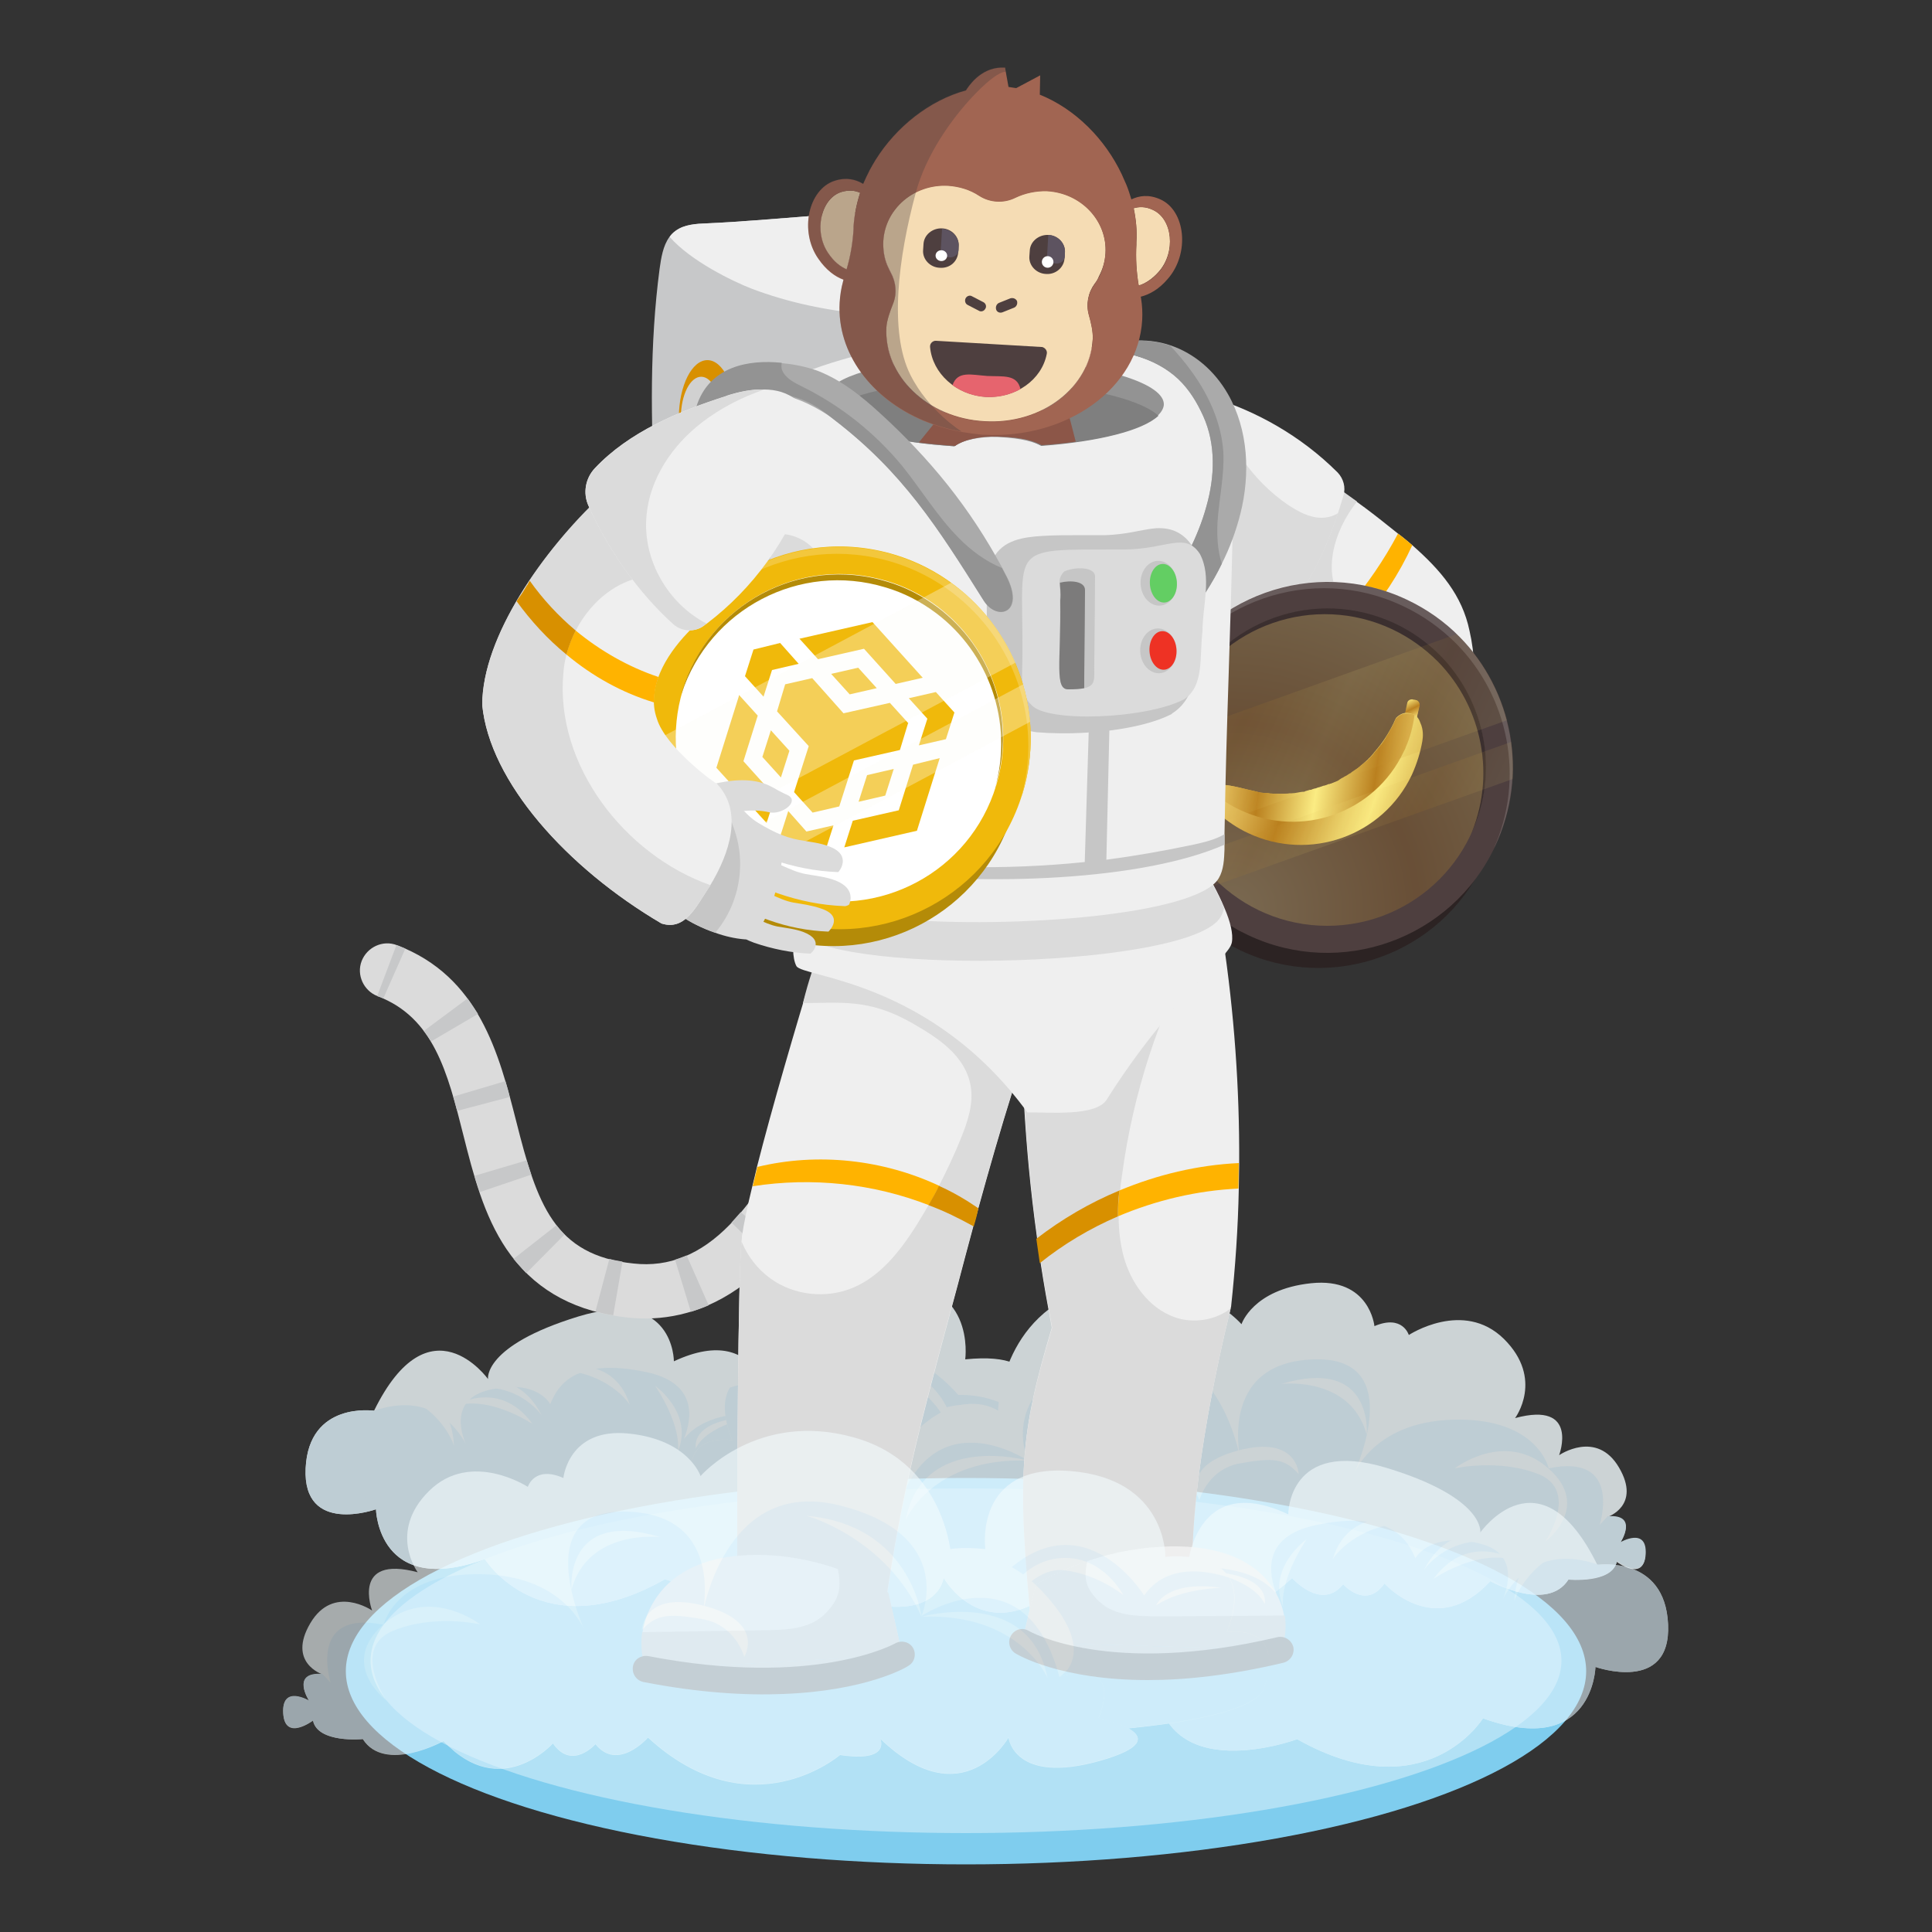 <?xml version="1.0" encoding="utf-8"?>
<!-- Generator: Adobe Illustrator 27.0.0, SVG Export Plug-In . SVG Version: 6.00 Build 0)  -->
<svg version="1.1" id="Capa_1" xmlns="http://www.w3.org/2000/svg" xmlns:xlink="http://www.w3.org/1999/xlink" x="0px" y="0px"
	 viewBox="0 0 500 500" style="enable-background:new 0 0 500 500;" xml:space="preserve">
<rect x="0" y="0" width="500" height="500" fill="#333333" stroke="none"/>
<style type="text/css">
	.st0{fill:#7FCDEE;}
	.st1{fill:#B2E1F5;}
	.st2{opacity:0.8;}
	.st3{fill:#F3FBFE;}
	.st4{fill:#E1F4FD;}
	.st5{fill:#EFEFEF;}
	.st6{fill:#DBDBDB;}
	.st7{fill:#FFB300;}
	.st8{fill:#D89000;}
	.st9{fill:#2C2323;}
	.st10{fill:#4E3F3F;}
	.st11{opacity:0.25;fill:url(#SVGID_1_);enable-background:new    ;}
	.st12{fill:url(#SVGID_00000093158871521993379560000006927196123747958177_);}
	.st13{fill:url(#SVGID_00000058575604219857862270000008420191069124415896_);}
	.st14{fill:url(#SVGID_00000010295434320559447750000004088072106752381346_);}
	.st15{fill:url(#SVGID_00000083774476742480936050000012583938538769359023_);}
	.st16{fill:url(#SVGID_00000080195401693720982870000003037770235178272947_);}
	.st17{opacity:0.15;fill:#FFFFFF;enable-background:new    ;}
	.st18{fill:#3B2F2F;}
	.st19{opacity:0.1;}
	.st20{fill:url(#SVGID_00000042720182553580789890000012214269244181107088_);}
	.st21{fill:url(#SVGID_00000134238506267707607500000014289919778847689122_);}
	.st22{fill:#C7C8C9;}
	.st23{fill:#999999;}
	.st24{fill:#C6C6C6;}
	.st25{fill:#AAAAAA;}
	.st26{fill:#939393;}
	.st27{fill:#7F7F7F;}
	.st28{fill:#8C5648;}
	.st29{fill:#D1D1D1;}
	.st30{fill:#63CE63;}
	.st31{fill:#EE3224;}
	.st32{fill:#A16552;}
	.st33{fill:#F5DCB4;}
	.st34{fill:#E6646E;}
	.st35{fill:#5D5360;}
	.st36{fill:#FFFFFF;}
	.st37{opacity:0.35;fill:#4E3F3F;enable-background:new    ;}
	.st38{fill:#7C7B7B;}
	.st39{fill:#B48B08;}
	.st40{fill:#F0B90B;}
	.st41{fill:#F3C73C;}
	.st42{opacity:0.33;}
	.st43{fill:#FDFBF5;}
	.st44{opacity:0.6;}
</style>
<g>
	<g id="Laag_2">
		<ellipse class="st0" cx="250" cy="432.5" rx="160.5" ry="50"/>
		<ellipse class="st1" cx="250" cy="429.8" rx="154.1" ry="44.6"/>
		<g class="st2">
			<g>
				<path class="st3" d="M96.8,365.1c0,0-16.9-2.5-17.7,14.9s18.2,10.6,18.2,10.6s0.5,22.9,28.2,12.9c0,0,14.5,23.4,46.6,5.2
					c0,0,38.1,14.1,35.6-20.3c0,0,14.1,7,14.3-11c0.2-18-22.3-11.7-22.3-11.7s-1.7-24.4-25.3-13.4c0,0,0.1-19.2-24.7-11.6
					s-23.4,16.2-23.4,16.2S111.2,335.8,96.8,365.1L96.8,365.1z"/>
				<path class="st4" d="M96.8,365.1c0,0-16.9-2.5-17.7,14.9s18.2,10.6,18.2,10.6s0.5,22.9,28.2,12.9c0,0,14.5,23.4,46.6,5.2
					c0,0,38.1,14.1,35.6-20.3c0,0,14.1,7,14.3-11c0.2-18-22.3-11.7-22.3-11.7s18.4,1.9,15.8,13.5c-2.6,11.6-15.6,5.9-15.6,5.9
					c4.2,23.1-17.9,12.9-17.9,12.9c-31.7,24.3-53.8-6-53.8-6s-16.2,1.3-30.8-7.2S96.7,365.1,96.8,365.1L96.8,365.1z"/>
				<path class="st4" d="M199.5,365.7c-14.1-0.8-20,3.5-22.5,6.7c2-5,3.8-14.4-9.7-17.3c-18.8-4-23.1,3.8-24.9,8.3
					c0,0-3.4-6.7-15.8-3.7c-9.6,2.3-7.6,10.3-6.1,13.9c-2.2-4.1-9-13.5-23.7-8.5c0,0-9.9,0.8-8.7,12.5c1.2,11.7,16,10.4,16,10.4
					s2.8,13.7,24,3.9c0,0,6,16.6,22.1,17.5c29.1,1.6,24.9-4.2,23.2-5.8c1.7,1.4,7.7,5.4,8.5-5.7c0,0,7.9,9.9,18,1.1
					c0,0,8-5.2-0.1-13.9c0,0,15.3,7.2,15.6-5.9C215.4,379.2,221.7,366.9,199.5,365.7L199.5,365.7z"/>
				<path class="st4" d="M96.5,365.1c0,0-25.1,26.3,11.1,22.9C107.6,388,81.8,389.2,96.5,365.1z"/>
				<path class="st4" d="M106.3,379.7c0,0-2.6,11,7.3,14.6c9.2,3.4,14.4,1.6,14.4,1.6s3.7,7.1,22,10.8c0,0-18.8-7.5-20.8-20.1
					C129.1,386.6,111.2,399.6,106.3,379.7z"/>
				<path class="st4" d="M170.5,397.5c0,0,6.9,21.4,11.4,4.1c0,0,22.1,6.1,17.9-16.6c0,0-3.7,21.6-18.2,12.2
					C181.5,397.3,178.7,406.1,170.5,397.5L170.5,397.5z"/>
				<path class="st4" d="M189.6,370.7c0,0,30.2-7.2,27.8,6.6c-2.4,13.8-21.2,2.4-21.2,2.4s14.5,5.4,14.5-3.6
					S189.6,370.7,189.6,370.7L189.6,370.7z"/>
				<path class="st3" d="M141.9,354.4c0,0,16.6-5.4,21.1,9.2C163.1,363.6,157.2,354.2,141.9,354.4z"/>
				<path class="st3" d="M119.4,359.9c0,0,13.1-8.5,20.8,6.4C140.2,366.3,133.3,356.2,119.4,359.9z"/>
				<path class="st3" d="M117.3,364c0,0,11.7-7.6,20.5,4.5C137.8,368.6,126.6,360.8,117.3,364z"/>
				<path class="st3" d="M102.4,360.3c0,0,14.2-2.6,15.1,13.9C117.5,374.2,114.8,364.7,102.4,360.3z"/>
				<path class="st3" d="M169.6,358.7c0,0,10,7.1,5.8,17C175.4,375.7,176.8,369.8,169.6,358.7z"/>
				<path class="st3" d="M180.1,374.8c0,0-1.9-7.4,14.4-8.1C194.4,366.7,182.9,368.9,180.1,374.8z"/>
			</g>
			<g>
				<path class="st3" d="M189.5,372.7c0,0-15.1-2.5-9.3,14s146.6,14.9,141.9-1.2c-4.6-16.1-13.3-5.9-13.3-5.9s5.3-8.7-9.9-6.9
					c0,0-1.3-14.7-16.2-13c-14.9,1.8-12.9,9.3-12.9,9.3s-0.1-6.2-4.4-4.7c0,0,8-14.9-15.6-12.5c0,0,3-21.5-21.3-19.5
					c-24.2,2-23.8,21.5-23.8,21.5S180.8,350.9,189.5,372.7L189.5,372.7z"/>
				<path class="st4" d="M322.2,386.5l-27-5.1l-21.6,0.5l-18.6-8.7l-58.1,4.9l-18,0.4c-0.3,2-0.1,4.7,1.1,8.3
					C185.7,402.9,321,401.7,322.2,386.5L322.2,386.5z"/>
				<path class="st4" d="M238.7,385.1c15.2,3.6,21.4-3.4,21.4-3.4c12.5,12,25,4.5,25,4.5s3.7,8.7,17.2,8.7c11-1.9,18.6-4.4,19.8-7.7
					l0,0c-4.4-9.9-14.8-6.5-14.8-6.5c-0.6-8.3-11-3.7-11-3.7c-8.7-16-27.7-1.6-27.7-1.6C266,360,248,361,248,361
					c-21.3-24-37.8,2.6-37.8,2.6c-5.5-7.9-15.1-6.5-21.3-4.5c-1.7,2.8-2,7.1,0.6,13.6c0,0-15.1-2.5-9.3,14
					C206.4,401,238.7,385.1,238.7,385.1L238.7,385.1z"/>
				<path class="st3" d="M215.5,363.5c0,0,4.9-9.7,15.1-9.3s14.4,10,14.4,10s10-2.8,15.6,2.7c0,0-12.8-3.4-16,0.4
					c0,0-6.1-11-14.4-10C221.9,358.3,215.5,363.5,215.5,363.5z"/>
				<path class="st3" d="M207.2,366.1c0,0-2.3-6.4-16.3-4.4C190.9,361.7,201,361.7,207.2,366.1L207.2,366.1z"/>
				<path class="st3" d="M294.6,380.3c0,0,3.8-4.7,8.3-2.1s3.2,6.5,3.2,6.5s-0.8-2.8-4.7-4.7C297.5,378.1,294.6,380.3,294.6,380.3z"
					/>
				<path class="st3" d="M309.3,383.6c0,0,7.1-4.9,12.8,3.7C322.1,387.2,317.2,382.1,309.3,383.6z"/>
				<path class="st4" d="M186.6,382.7c0,0,8.1,10.3,24,8c15.9-2.3,21.9-9,21.9-9s-9.1,4.5-22.2,5.4S186.6,382.7,186.6,382.7
					L186.6,382.7z"/>
				<path class="st4" d="M253.1,376c0,0,0.8,6.2,7.9,8.6c7,2.4,11.1-1.5,11.1-1.5s-6.3,0.6-11.2-2.4C256,377.7,253.2,376,253.1,376
					L253.1,376z"/>
				<path class="st4" d="M292.5,381.9c0,0-0.5,11.3,8,12.6s15.3-2.9,15.3-2.9s-9,2.5-15-0.5C294.8,388.2,292.4,381.9,292.5,381.9
					L292.5,381.9z"/>
			</g>
			<g>
				<path class="st3" d="M221.7,403.5c0,0-21.9,4.5-0.4,10.6c21.6,6.1,22.9-5.8,22.9-5.8s11.3,20.2,32.1,0.3c0,0-2.8,6,10,4.1
					c0,0,22.4,19.2,48.1-4.3c0,0,7.6,8.6,13.2,1.6c0,0,5.9,6.7,10.7-0.2c0,0,13.2,14.8,27.4-0.6c0,0,14.7,8.2,20.2-0.4
					c0,0,11.3,1.1,12.5-4.6c0,0,7,5.3,7.4-1.8s-6.5-3.1-6.5-3.1s4.8-7.3-3.3-6.7c0,0,8.8-2.9,3-12.8c-5.8-9.9-15.5-3.2-15.5-3.2
					s5.3-14.1-11.4-9.6c0,0,7.6-10.1-2.9-20.5c-10.5-10.3-24.6-1-24.6-1s-1.6-5.4-8.9-2.3c0,0-1.2-12.7-16.4-11.1
					c-15.1,1.6-18,10.6-18,10.6s-14.2-16.3-38.4-9.5s-24.6,31.9-24.6,31.9s-10.1-7.3-23.5,7.6c-13.4,14.9-3.4,20.5-3.4,20.5
					S215.5,387.7,221.7,403.5L221.7,403.5z"/>
				<g>
					<path class="st4" d="M231.5,393.2l-1.9-1.7C230.5,392.7,231.5,393.2,231.5,393.2z"/>
					<path class="st4" d="M418.5,404c0,0,7,5.3,7.4-1.8s-6.5-3.1-6.5-3.1s4.8-7.3-3.3-6.7l-2.1,2.2l-14.5-5.8L290.1,396l-58.6-2.7
						c0,0-16-5.6-9.8,10.2c0,0-21.9,4.5-0.4,10.6c21.6,6.1,22.9-5.8,22.9-5.8s11.3,20.2,32.1,0.3c0,0-2.8,6,10,4.1
						c0,0,22.4,19.2,48.1-4.3c0,0,7.6,8.6,13.2,1.6c0,0,5.9,6.7,10.7-0.2c0,0,13.2,14.8,27.4-0.6c0,0,14.7,8.2,20.2-0.4
						C405.9,408.7,417.2,409.8,418.5,404L418.5,404z"/>
				</g>
				<path class="st4" d="M231.5,393.2c0,0-6.5-0.2-7.9,3s2.5,9,2.5,9s-7.9-0.7-8.4,3.4c-0.5,4.1,22.4,6.8,25.6-6.7
					c0,0,19.4,16.1,34-0.4c0,0,32.7,21,57.4-1.3c0,0,9.9,11.4,23.8,3.8c0,0,18.4,12,25.4-4.7c0,0,20.5,13.7,30.2,1.2
					c0,0,6.9-4.5-0.1-5.9c0,0,6-18.6-13.2-14.6c0,0-2.8-13.1-24.5-12.6c-21.7,0.5-26.4,15.2-26.4,15.2s15.4-31.7-10-30.8
					s-18.7,26.9-18.7,26.9s-5.2-35.7-34.6-28.3C257,357.7,266,378,266,378S240.2,360.6,231.5,393.2L231.5,393.2z"/>
				<path class="st3" d="M266,378c0,0,2.7-22.9,28.7-25.2C294.7,352.8,274.9,358.2,266,378z"/>
				<path class="st3" d="M266,378c0,0-27.1-7.6-31.6,15.3C234.4,393.3,241.4,377.1,266,378z"/>
				<path class="st3" d="M336.1,381.5c0,0-0.3-10.2-15.7-6.1s-10,12.8-10,12.8s2.2-8.1,10.6-9.5
					C329.5,377.2,332.5,377.4,336.1,381.5L336.1,381.5z"/>
				<path class="st3" d="M353.7,371.3c0,0,1.9-20.4-22.2-13.1C331.5,358.1,349.6,356,353.7,371.3z"/>
				<path class="st3" d="M376.5,380c0,0,12.9-10,24.2,0c11.4,10-0.8,19-0.8,19s8.8-13-1.5-17.4C388.1,377.4,376.5,380,376.5,380
					L376.5,380z"/>
				<path class="st4" d="M266.4,396.3c0,0,0.2,8.5,11,6.7c10.8-1.8,12-11.9,12-11.9S278.7,409.3,266.4,396.3L266.4,396.3z"/>
				<path class="st4" d="M233,396.8c0,0-7.9,2.1-3.1,8.1c4.8,5.9,26.5-8.6,26.5-8.6s-15.6,8.3-21.8,6.4
					C228.4,400.8,233,396.8,233,396.8L233,396.8z"/>
				<path class="st4" d="M297.5,401.3c0,0,19.5,10.2,35.9-6.7C333.4,394.6,322,421.3,297.5,401.3z"/>
				<path class="st4" d="M360.9,395.1c0,0,22.2,10.5,31.9-1.8C392.8,393.4,379.1,414,360.9,395.1z"/>
			</g>
		</g>
	</g>
	<g id="Laag_1">
		<g>
			<g>
				<g>
					<path class="st5" d="M343.9,169.4c1,1,1.6,1.9,1.6,2.6c-0.1,4.7-6.5,36.5-6.5,36.9c9.4,0.8,23.5,4.6,34.3,4.8
						c0.6,0.1,0.6-0.1,0.8-0.9c1.2-3.3,2.4-6.7,3.4-10.2c3.6-12.7,5.6-27.3,2.8-39.4c-1.9-9.1-7.4-15.6-14.8-22.1
						c-0.9-0.8-1.9-1.6-2.9-2.4c-0.3-0.2-0.5-0.4-0.8-0.6c-6.1-4.9-10.9-8.7-17.5-12.8c-1.2-1.3-1.8,1.3-2.8,2
						c-3.5,4.6-6.9,9-10.1,13.8c-2.8,4.3-4.4,8.9-6.2,13.6c2.1,1.5,13.5,10.6,14.8,11.6C341.6,167.3,343,168.4,343.9,169.4
						L343.9,169.4z"/>
					<path class="st6" d="M336.3,207.3c7.3,0.6,20.9,4.7,29.8,5.8c3.2-0.1,5.9-0.1,7.9,0l0,0c0-0.1,0.1-0.2,0.1-0.4
						c0.1-0.3,0.2-0.6,0.3-0.9c0.1-0.2,0.2-0.4,0.2-0.7c0.2-0.6,0.4-1.2,0.6-1.8c0.1-0.2,0.1-0.4,0.2-0.7c0.1-0.3,0.2-0.6,0.3-0.9
						c0.1-0.2,0.1-0.4,0.2-0.6c0.1-0.5,0.3-0.9,0.5-1.4c0.1-0.4,0.2-0.8,0.4-1.2c0.1-0.3,0.2-0.6,0.3-0.9s0.2-0.6,0.3-0.9
						c0.1-0.3,0.2-0.6,0.2-0.8s0.1-0.6,0.2-0.8c0-0.1,0.1-0.3,0.1-0.4c0.1-0.2,0.1-0.5,0.2-0.7c0.1-0.5,0.2-0.9,0.4-1.4
						c0.6-2.4,1.1-4.9,1.6-7.4c-8.2-8.9-19.2-14.6-23.3-16.8c0.2-4.5-2.1-9.2-4.8-13c-1-1.5-2.1-2.8-3.2-4c-0.1-0.1-0.1-0.1-0.2-0.2
						c-7.3-7.9-3.3-20.1,2.6-27.4c-0.5-0.4-7-5-7.2-5.1c0,0.1-19.5,28-20.4,30.1c2.6,1.9,10.8,7,16.3,11.2c0.2,0.1,0.3,0.2,0.5,0.4
						c0,0,0,0,0.1,0.1c0.1,0.1,0.1,0.1,0.2,0.1c2.7,2.1,4.5,3.9,4.7,5C345.5,171.8,336.3,206.9,336.3,207.3L336.3,207.3z"/>
				</g>
				<path class="st7" d="M348.7,157.3c0.1,0.1,0.1,0.1,0.2,0.2c1,1.2,2.1,2.5,3.2,4c5.5-6.1,10-13,13.4-20.4
					c-0.9-0.8-1.9-1.6-2.9-2.4c-0.3-0.2-0.5-0.4-0.8-0.6C358.2,144.9,353.8,151.3,348.7,157.3L348.7,157.3z"/>
				<path class="st8" d="M340.1,166.2c0.2,0.1,0.7,0.5,0.8,0.6c1.2,0.9,2.2,1.8,3,2.6c2.9-2.4,5.7-5.1,8.2-7.9c-1-1.5-2.1-2.8-3.2-4
					c-0.1-0.1-0.1-0.1-0.2-0.2C346,160.4,343.2,163.4,340.1,166.2L340.1,166.2L340.1,166.2z"/>
			</g>
			<g>
				<path class="st5" d="M294.4,127.4c1.3,2.4,2.8,4.8,4.4,7c7.4,10.1,16.7,18.9,27.2,25.7c1.7,1.1,3.8,0.9,5.3-0.5
					c6.7-6.3,11.8-17.2,15-26.9c0.5-1.6,1-3.1,1.4-4.5c0.6-2.1,0-4.3-1.5-5.9c-9.7-9.7-21.3-15.9-31.9-19.2
					c-5.8-1.8-11.3-2.7-16-2.7c-5.6,3.1-8.1,10.1-7.5,16.5C291.4,120.7,292.6,124.1,294.4,127.4L294.4,127.4z"/>
				<path class="st6" d="M289.8,132c1.3,2.4,2.8,4.8,4.4,7c7.4,10.1,16,17.4,27.5,22.4c5,2.2,8.1-0.4,9.6-1.7
					c6.7-6.3,11.8-17.2,15-26.9c-1.3,0.8-2.8,1.2-4.3,1.2c-3.1,0-6-1.6-8.6-3.3c-9.4-6.4-16.2-16.4-19-27.5
					c-5.8-1.8-11.3-2.7-16-2.7c-5.6,3.1-8.1,10.1-7.5,16.5C291.3,120.7,288,128.7,289.8,132L289.8,132z"/>
			</g>
			<g>
				<path class="st9" d="M383.9,223.5c-11.1,23.5-39.2,33.6-62.8,22.5c-1.2-0.6-2.4-1.2-3.6-1.9c-21-12.2-29.4-38.6-18.9-60.9
					c11.1-23.5,39.2-33.6,62.8-22.5c5,2.4,9.6,5.6,13.5,9.6C388.3,184,392.5,205.2,383.9,223.5z"/>
				<path class="st10" d="M386.9,219.1c-11.3,24-40,34.2-63.9,22.9c-1.2-0.6-2.5-1.2-3.6-1.9c-21.3-12.4-30-39.3-19.2-62
					c11.3-24,40-34.2,63.9-22.9c5.1,2.4,9.8,5.7,13.7,9.7C391.5,178.8,395.8,200.4,386.9,219.1z"/>
				
					<radialGradient id="SVGID_1_" cx="232.396" cy="972.063" r="198.21" gradientTransform="matrix(0.801 0.565 0.565 -0.801 -417.193 882.844)" gradientUnits="userSpaceOnUse">
					<stop  offset="0" style="stop-color:#FFE988"/>
					<stop  offset="0.25" style="stop-color:#BA801E"/>
					<stop  offset="0.5" style="stop-color:#FBEC83"/>
					<stop  offset="0.75" style="stop-color:#BA801F"/>
					<stop  offset="1" style="stop-color:#FFE97F"/>
				</radialGradient>
				<circle class="st11" cx="343.5" cy="198.6" r="41"/>
				<g>
					
						<linearGradient id="SVGID_00000083774311182928415060000007315628871123053459_" gradientUnits="userSpaceOnUse" x1="435.152" y1="111.572" x2="441.902" y2="119.352" gradientTransform="matrix(0.968 0.249 -0.249 0.968 -32.331 -39.383)">
						<stop  offset="0" style="stop-color:#FFE988"/>
						<stop  offset="0.25" style="stop-color:#BA801E"/>
						<stop  offset="0.5" style="stop-color:#FBEC83"/>
						<stop  offset="0.75" style="stop-color:#BA801F"/>
						<stop  offset="1" style="stop-color:#FFE97F"/>
					</linearGradient>
					<path style="fill:url(#SVGID_00000083774311182928415060000007315628871123053459_);" d="M366,188.6l-3.1-0.6l1.3-6.1
						c0.1-0.6,0.8-1,1.4-0.9l0.8,0.2c0.6,0.1,1,0.8,0.9,1.4L366,188.6L366,188.6z"/>
					
						<linearGradient id="SVGID_00000121263993763132078250000005412991346500956069_" gradientUnits="userSpaceOnUse" x1="435.648" y1="111.146" x2="442.388" y2="118.916" gradientTransform="matrix(0.968 0.249 -0.249 0.968 -32.331 -39.383)">
						<stop  offset="0" style="stop-color:#FFE988"/>
						<stop  offset="0.25" style="stop-color:#BA801E"/>
						<stop  offset="0.5" style="stop-color:#FBEC83"/>
						<stop  offset="0.75" style="stop-color:#BA801F"/>
						<stop  offset="1" style="stop-color:#FFE97F"/>
					</linearGradient>
					<path style="fill:url(#SVGID_00000121263993763132078250000005412991346500956069_);" d="M366,188.6l-1.5-0.3l1.6-7.2l0.4,0.1
						c0.6,0.1,1,0.8,0.9,1.4L366,188.6L366,188.6z"/>
					
						<linearGradient id="SVGID_00000003807390393994878760000015757617198379285129_" gradientUnits="userSpaceOnUse" x1="394.545" y1="135.837" x2="480.795" y2="142.417" gradientTransform="matrix(0.968 0.249 -0.249 0.968 -32.331 -39.383)">
						<stop  offset="0" style="stop-color:#FFE988"/>
						<stop  offset="0.25" style="stop-color:#BA801E"/>
						<stop  offset="0.5" style="stop-color:#FBEC83"/>
						<stop  offset="0.75" style="stop-color:#BA801F"/>
						<stop  offset="1" style="stop-color:#FFE97F"/>
					</linearGradient>
					<path style="fill:url(#SVGID_00000003807390393994878760000015757617198379285129_);" d="M368.1,191.8
						c-0.5,2.9-1.4,5.8-2.7,8.7c-7.5,15.9-26.5,22.6-42.4,15.1c-2.8-1.3-5.4-3.1-7.6-5c-0.2-0.2-1.6-1.6-2.2-3.4
						c-0.3-0.9-0.5-1.9-0.2-2.8v0c0-0.1,0.1-0.2,0.1-0.3c0-0.1,0.1-0.2,0.2-0.2c0.6-0.6,1.6-0.8,2.9-0.8c2.8,0.1,6.6,1.3,8.3,1.6h0
						c0.4,0.1,0.8,0.2,1.2,0.3h0c0.4,0.1,0.9,0.2,1.3,0.2c0.1,0,0.3,0,0.4,0.1c0.1,0,0.2,0,0.4,0c0.1,0,0.2,0,0.3,0
						c0.2,0,0.3,0.1,0.5,0.1c0.3,0,0.6,0.1,0.9,0.1c0.2,0,0.3,0,0.5,0c0.5,0,1,0.1,1.4,0.1c0.1,0,0.3,0,0.5,0c0.1,0,0.3,0,0.5,0
						c0.4,0,0.9,0,1.3-0.1c0,0,0.1,0,0.1,0h0.1c0.6,0,1.3-0.1,2-0.2c0.6-0.1,1.2-0.2,1.8-0.3c0.1,0,0.1,0,0.2-0.1h0.1
						c0.4-0.1,0.8-0.2,1.2-0.3c0,0,0.1,0,0.1,0c0.1,0,0.1,0,0.2-0.1c1.1-0.3,2.2-0.6,3.3-1c0.2-0.1,0.4-0.1,0.6-0.2
						c0.2-0.1,0.4-0.2,0.6-0.2c0,0,0.1,0,0.1,0c0.1-0.1,0.2-0.1,0.3-0.1l1-0.4l0.5-0.2c0.2-0.1,0.5-0.2,0.7-0.4
						c0.1-0.1,0.2-0.1,0.3-0.2c0.3-0.2,0.7-0.4,1-0.6c1.4-0.8,2.8-1.8,4.1-2.9c0,0,0-0.1,0.1-0.1c0.5-0.4,1-0.8,1.5-1.3
						c0.2-0.2,0.5-0.4,0.6-0.6c0.2-0.2,0.4-0.3,0.5-0.5c0,0,0.1-0.1,0.1-0.1c0.4-0.4,0.7-0.8,1-1.2c1.9-2.1,3.5-4.6,4.8-7.2l0.4-0.9
						c0,0,0-0.1,0.1-0.2c0-0.1,0-0.1,0.1-0.1c0,0,0-0.1,0-0.1s0-0.1,0-0.1c0.4-0.4,1-1,2-1.3c0.7-0.2,1.6-0.1,2.6,0.3
						c1,0.4,1.5,1.3,1.8,2.2C368.4,188.8,368.3,190.7,368.1,191.8L368.1,191.8z"/>
					
						<linearGradient id="SVGID_00000029724560220211450880000016301753710207577255_" gradientUnits="userSpaceOnUse" x1="392.17" y1="139.541" x2="450.58" y2="132.96" gradientTransform="matrix(0.968 0.249 -0.249 0.968 -32.331 -39.383)">
						<stop  offset="0" style="stop-color:#FFE988"/>
						<stop  offset="0.25" style="stop-color:#BA801E"/>
						<stop  offset="0.5" style="stop-color:#FBEC83"/>
						<stop  offset="0.75" style="stop-color:#BA801F"/>
						<stop  offset="1" style="stop-color:#FFE97F"/>
					</linearGradient>
					<path style="fill:url(#SVGID_00000029724560220211450880000016301753710207577255_);" d="M366.1,185L366.1,185
						c-0.4,2.9-1.1,5.7-2.3,8.4c-0.1,0.4-0.3,0.7-0.5,1.1c-7.5,15.9-26.5,22.6-42.4,15.1c-2.4-1.1-4.5-2.5-6.5-4.1
						c-0.3-0.2-0.6-0.5-0.9-0.7c-0.2-0.2-0.4-0.3-0.5-0.4c0-0.1,0.1-0.2,0.1-0.3c0-0.1,0.1-0.2,0.2-0.2c0.6-0.6,1.6-0.8,2.9-0.8
						c2.8,0.1,6.6,1.3,8.3,1.6h0c0.4,0.1,0.8,0.2,1.2,0.3h0c0.4,0.1,0.9,0.2,1.3,0.2l0.1,0c0.1,0,0.2,0,0.3,0c0.1,0,0.2,0,0.4,0
						c0.1,0,0.2,0,0.3,0c0.2,0,0.3,0.1,0.5,0.1c0.3,0,0.6,0.1,0.9,0.1c0.2,0,0.3,0,0.5,0c0.3,0,0.6,0,0.9,0c0.2,0,0.4,0,0.5,0
						c0.1,0,0.3,0,0.5,0c0.1,0,0.3,0,0.5,0c0.4,0,0.9,0,1.3-0.1c0,0,0.1,0,0.1,0h0.1c0.1,0,0.2,0,0.4,0c0.5,0,1.1-0.1,1.6-0.2
						s1-0.2,1.6-0.2c0.1,0,0.1,0,0.2-0.1c0.1,0,0.1,0,0.2-0.1h0.1l0.7-0.2c0.2-0.1,0.3-0.1,0.5-0.1c0,0,0.1,0,0.1,0
						c0.1,0,0.1,0,0.2-0.1l0.6-0.2l0.5-0.1c0.1,0,0.2-0.1,0.2-0.1c0.2-0.1,0.4-0.1,0.7-0.2c0.2-0.1,0.4-0.1,0.6-0.2
						c0.2-0.1,0.5-0.2,0.7-0.2c0.2-0.1,0.4-0.1,0.6-0.2c0.2-0.1,0.4-0.2,0.6-0.2c0,0,0.1,0,0.1,0c0.1-0.1,0.2-0.1,0.3-0.1l1-0.4
						l0.5-0.2c0.2-0.1,0.5-0.2,0.7-0.4c0.1-0.1,0.2-0.1,0.3-0.2c0.1-0.1,0.2-0.1,0.3-0.2c0.2-0.1,0.5-0.2,0.7-0.4l0.6-0.3
						c0.2-0.1,0.4-0.3,0.6-0.4c0.1-0.1,0.2-0.1,0.4-0.2c0.1-0.1,0.2-0.1,0.2-0.2c0.2-0.1,0.4-0.3,0.6-0.4c0.2-0.1,0.4-0.3,0.6-0.4
						c0.1-0.1,0.3-0.2,0.5-0.3l0.6-0.5c0,0,0-0.1,0.1-0.1c0.2-0.2,0.4-0.3,0.6-0.5c0.1-0.1,0.3-0.2,0.4-0.3c0.1-0.1,0.3-0.3,0.5-0.4
						c0.1-0.1,0.3-0.2,0.4-0.4c0.1-0.1,0.2-0.2,0.2-0.2c0.2-0.2,0.4-0.3,0.5-0.5c0,0,0.1-0.1,0.1-0.1c0.1-0.1,0.3-0.3,0.4-0.4
						c0.1-0.1,0.2-0.2,0.3-0.4s0.2-0.2,0.3-0.4c0.2-0.2,0.3-0.4,0.5-0.5l0.2-0.3c0.2-0.2,0.4-0.5,0.6-0.7c0.1-0.2,0.2-0.3,0.4-0.5
						l0.5-0.7c0.1-0.2,0.2-0.3,0.3-0.5c0.2-0.2,0.3-0.5,0.5-0.8c0.1-0.2,0.2-0.3,0.3-0.5c0.2-0.3,0.4-0.6,0.5-0.9
						c0.1-0.1,0.1-0.2,0.2-0.4c0-0.1,0-0.1,0.1-0.1c0.2-0.4,0.5-0.9,0.7-1.3l0.4-0.9c0,0,0-0.1,0.1-0.2c0-0.1,0-0.1,0.1-0.1
						c0,0,0-0.1,0-0.1s0-0.1,0-0.1c0.4-0.4,1-1,2-1.3C364.2,184.6,365.1,184.6,366.1,185L366.1,185z"/>
					
						<linearGradient id="SVGID_00000102502067266220267630000017653639465415030410_" gradientUnits="userSpaceOnUse" x1="393.49" y1="146.266" x2="397.42" y2="150.346" gradientTransform="matrix(0.968 0.249 -0.249 0.968 -32.331 -39.383)">
						<stop  offset="0" style="stop-color:#FFE988"/>
						<stop  offset="0.25" style="stop-color:#BA801E"/>
						<stop  offset="0.5" style="stop-color:#FBEC83"/>
						<stop  offset="0.75" style="stop-color:#BA801F"/>
						<stop  offset="1" style="stop-color:#FFE97F"/>
					</linearGradient>
					<path style="fill:url(#SVGID_00000102502067266220267630000017653639465415030410_);" d="M316.3,203c-1.7,0.9-2.8,2.2-3.1,4.1
						c-0.3-0.9-0.5-1.9-0.2-2.8v0c0-0.1,0.1-0.2,0.1-0.3c0-0.1,0.1-0.2,0.2-0.2C314,203.1,315.1,203,316.3,203L316.3,203z"/>
				</g>
				<path class="st17" d="M363.2,156.9c5.1,2.4,9.7,5.7,13.7,9.7c13.5,13.7,17.9,34.8,9.6,53.2c0.1-0.3,0.2-0.5,0.4-0.8
					c8.8-18.7,4.5-40.2-9.2-54.2c-4-4-8.6-7.3-13.7-9.7c-24-11.3-52.6-1.1-63.9,22.9c-0.1,0.3-0.3,0.6-0.4,0.9
					C311.3,155.5,339.6,145.6,363.2,156.9L363.2,156.9z"/>
				<path class="st18" d="M360.4,162.9c4.4,2.1,8.3,4.9,11.7,8.3c11.5,11.7,15.3,29.8,8.2,45.6c0.1-0.2,0.2-0.4,0.3-0.7
					c7.6-16,3.9-34.4-7.8-46.4c-3.4-3.4-7.4-6.3-11.7-8.3c-20.5-9.7-45-0.9-54.7,19.6c-0.1,0.2-0.2,0.5-0.3,0.8
					C316,161.8,340.1,153.3,360.4,162.9L360.4,162.9z"/>
				<g class="st19">
					
						<linearGradient id="SVGID_00000004542444406624806780000004733468402310086024_" gradientUnits="userSpaceOnUse" x1="333.688" y1="487.392" x2="404.862" y2="487.392" gradientTransform="matrix(0.906 0.423 0.423 -0.906 -192.778 496.417)">
						<stop  offset="0" style="stop-color:#FFE988"/>
						<stop  offset="0.25" style="stop-color:#BA801E"/>
						<stop  offset="0.5" style="stop-color:#FBEC83"/>
						<stop  offset="0.75" style="stop-color:#BA801F"/>
						<stop  offset="1" style="stop-color:#FFE97F"/>
					</linearGradient>
					<path style="fill:url(#SVGID_00000004542444406624806780000004733468402310086024_);" d="M391.1,192l-88.5,31.7
						c1.6,2.7,3.6,5.2,5.8,7.6l83.1-29.7C391.7,198.3,391.5,195.1,391.1,192L391.1,192z"/>
					
						<linearGradient id="SVGID_00000176034811915238260260000017819120912051151032_" gradientUnits="userSpaceOnUse" x1="314.653" y1="500.998" x2="397.065" y2="500.998" gradientTransform="matrix(0.906 0.423 0.423 -0.906 -192.778 496.417)">
						<stop  offset="0" style="stop-color:#FFE988"/>
						<stop  offset="0.25" style="stop-color:#BA801E"/>
						<stop  offset="0.5" style="stop-color:#FBEC83"/>
						<stop  offset="0.75" style="stop-color:#BA801F"/>
						<stop  offset="1" style="stop-color:#FFE97F"/>
					</linearGradient>
					<path style="fill:url(#SVGID_00000176034811915238260260000017819120912051151032_);" d="M377.8,164.9
						c-0.3-0.3-0.5-0.5-0.8-0.8l-81.2,29.1c-1,8.8,0.5,17.5,4.1,25.4l90.1-32.2C387.8,178.3,383.7,170.9,377.8,164.9L377.8,164.9z"
						/>
				</g>
			</g>
			<path class="st6" d="M160.2,340.7c0.8,0.1,1.6,0.2,2.4,0.3c16.4,1.7,39.7-5.3,57.4-48.5c9.9-24.2,13.6-48.7,13.7-49.7
				c0.6-3.9-2.1-7.4-5.9-8h0c-3.8-0.6-7.4,2.1-8,5.9c-0.1,0.4-3.6,24.1-12.9,46.6c-5.3,12.9-11.3,22.8-18,29.6
				c-7.6,7.8-15.8,11.1-24.9,10.1c-20.6-2.1-25-15.4-30.4-36.8c-4.5-17.6-9.6-37.5-30.9-45.6c-3.6-1.4-7.7,0.5-9.1,4.1
				s0.5,7.7,4.1,9.1c14.5,5.5,18.1,19.6,22.2,35.9c2.6,10.3,5.3,20.9,11.2,29.6C137.8,333.1,147.3,338.8,160.2,340.7L160.2,340.7z"
				/>
			<g>
				<path class="st22" d="M233.3,244.9c0.2-1.4,0.4-2.2,0.4-2.2l-13.9-2c0,0-0.1,0.7-0.3,1.9L233.3,244.9z"/>
				<path class="st22" d="M154.1,339.4l3.6-13.6c1.1,0.3,2.2,0.5,3.4,0.7l-2.4,13.9C157.2,340.2,155.6,339.8,154.1,339.4
					L154.1,339.4z M174.7,326c1-0.3,2-0.7,3-1.1l5.7,12.9c-1.5,0.7-3.1,1.2-4.6,1.7L174.7,326L174.7,326z M132.9,325.8l11.1-8.7
					c0.7,0.9,1.4,1.7,2.1,2.4l-9.9,10C135.1,328.3,134,327.1,132.9,325.8z M189.3,316.4c0.8-0.9,1.6-1.8,2.4-2.7l10.8,9.1
					c-1,1.2-2,2.3-3.1,3.4L189.3,316.4L189.3,316.4z M122.8,304.3l13.5-4c0.4,1.3,0.8,2.5,1.2,3.7l-13.3,4.5
					C123.7,307.2,123.2,305.8,122.8,304.3L122.8,304.3z M200.5,300.6c0.6-1.1,1.2-2.3,1.8-3.4l12.6,6.4c-0.7,1.3-1.4,2.6-2,3.8
					L200.5,300.6L200.5,300.6z M117.3,283.8l13.5-4c0.4,1.3,0.8,2.6,1.1,4.1l-13.6,3.6C118,286.2,117.6,285,117.3,283.8z
					 M208.8,282.2c0.4-1.2,0.9-2.5,1.4-3.7l13.3,4.6c-0.5,1.4-1,2.7-1.4,4L208.8,282.2L208.8,282.2z M109.7,266.8l11.3-8.4
					c0.9,1.3,1.8,2.6,2.7,4l-12.1,7.1C111,268.6,110.3,267.6,109.7,266.8L109.7,266.8z M215,262.7c0.3-1.3,0.7-2.6,1-3.9l13.7,3.4
					c-0.3,1.4-0.7,2.8-1.1,4.1L215,262.7L215,262.7z"/>
				<path class="st22" d="M99.2,258.4l5.7-12.9c-0.8-0.3-1.5-0.7-2.3-0.9l-5,13.2C98.2,257.9,98.7,258.1,99.2,258.4L99.2,258.4z"/>
			</g>
			<path class="st22" d="M173.9,189.4c0.4,7,1.1,14.8,6.1,20.3c5.7,6.3,14.9,7.2,22.9,7.4c22.1,0.4,44-1.5,65.8-3.4
				c2.4-0.2,4.8-0.4,6.7-1.6c3.5-2,4.8-6.4,5.5-10.5c3.7-19.5,2.3-40.1,1-60.4c-1.4-20.5-2.7-41-4.6-61.5c-0.1-0.7-0.1-1.6-0.2-2.5
				c-0.3-4.3-0.9-10.3-2.6-13.5c-6.9-12.4-28.4-8.8-39.1-8.9c-16.2-0.2-36.3,2.3-52.4,3c-2.9,0.1-5.9,0.3-8.1,1.9
				c-0.7,0.5-1.2,1-1.7,1.7c-1.6,2.2-2.1,5.3-2.5,8.2C165.6,108.3,171.6,149.5,173.9,189.4L173.9,189.4z"/>
			<path class="st5" d="M226.8,427.3c-3.2-1.5-7.6-0.6-12.6-3.2c-8.7-4.7-15.1,5-22,1.7c-0.5-4.1-1.4-8.2-1.4-12.3
				c-0.1-28.5,0.2-82.9,1.1-92.2c0.1-0.5,0.1-0.9,0.1-1.3c0.5-3.3,1.4-7.7,2.7-13c0.4-1.6,0.8-3.2,1.2-5c7.9-31.1,24-81.6,24-81.6
				c10.4,5,38,18.1,55,26.3c-0.8,1.9-1.6,3.8-2.3,5.7c-7.6,19-13.8,40-19.4,60.3c-0.4,1.6-0.9,3.1-1.3,4.7
				c-1.4,5.2-2.8,10.4-4.1,15.4c-6.7,25-12.9,46.7-17,72.2c-0.9,5.3-1.6,10.5-2.4,15.8c-0.1,0.4-0.1,0.8-0.3,1.2
				C227.8,423.7,226.9,425.9,226.8,427.3L226.8,427.3L226.8,427.3z"/>
			<path class="st5" d="M267.3,424.2c14.1-4.2,26.8-10.8,41.4-12.8c-1.3-24.2,6.1-57.7,9.8-72.8c0-0.1,0.1-0.3,0.1-0.4
				c1.1-10.2,1.8-20.4,2-30.6c0-2.2,0.1-4.4,0.1-6.6c0.1-19.5-1.3-38.9-4.2-58.2c-2.3,0.5-4.5,1-6.8,1.5
				c-16.4,3.6-33.3,7.5-45.8,18.2c0.8,14.4,0.9,32.1,4.5,58c0.3,2,0.6,4.1,0.9,6.3c0.8,5.3,1.8,10.9,2.9,16.8
				C264.1,370.9,262.9,381.6,267.3,424.2L267.3,424.2z"/>
			<path class="st6" d="M267.3,424.2c14.1-4.2,26.8-10.8,41.4-12.8c-1.3-24.2,6.1-57.7,9.8-72.8c-3.9,3.1-9.7,4-14.5,2.3
				c-6.7-2.4-11.3-8.8-13.2-15.7c-0.9-3.4-1.3-6.9-1.3-10.4c0-2.2,0.1-4.5,0.4-6.7c0.1-1.4,0.3-2.7,0.5-4.1
				c2.8-20.9,9.4-41.2,19.4-59.7c-16.4,3.6-33.3,7.5-45.8,18.2c0.8,14.4,0.9,32.1,4.5,58c0.3,2,0.6,4.1,0.9,6.3
				c0.8,5.3,1.8,10.9,2.9,16.8C264.1,370.9,262.9,381.6,267.3,424.2z"/>
			<path class="st7" d="M289.3,314.8c9.9-4.2,20.5-6.7,31.2-7.2c0-2.2,0.1-4.4,0.1-6.6c-10.6,0.5-21.1,3-30.9,7.1
				C289.5,310.3,289.3,312.6,289.3,314.8L289.3,314.8z"/>
			<path class="st8" d="M268.2,320.6c0.3,2,0.6,4.1,0.9,6.3c6.1-4.9,13-9,20.2-12.1c0-2.2,0.1-4.5,0.4-6.7
				C282,311.3,274.8,315.5,268.2,320.6z"/>
			<path class="st6" d="M226.8,427.3c-3.2-1.5-7.6-0.6-12.6-3.2c-8.7-4.7-15.1,5-22,1.7c-0.5-4.1-1.4-8.2-1.4-12.3
				c-0.1-28.5,0.2-82.9,1.1-92.2c1.6,3.8,4.1,7.1,7.4,9.5c6.1,4.5,14.6,5.4,21.6,2.4c7-3,12-9.4,16.1-15.8c1.1-1.8,2.2-3.6,3.3-5.5
				c0.9-1.6,1.9-3.3,2.7-5c2.1-4.1,4.1-8.3,5.8-12.6c1.7-4.2,3.2-8.8,2.4-13.3c-1.4-7.8-8.3-12.3-15.1-16.2
				c-11.3-6.5-18.9-5.2-28.3-5.2c11.6-46.7,27.1-6.6,42.7-9.2c7.4-1.3,15.5-1.2,22,2.1c-7.6,19-13.8,40-19.4,60.3
				c-0.4,1.6-0.9,3.1-1.3,4.7c-1.4,5.2-2.8,10.4-4.1,15.4c-6.7,25-12.9,46.7-17,72.2c-0.9,5.3-1.6,10.5-2.4,15.8
				c-0.1,0.4-0.1,0.8-0.3,1.2C227.8,423.7,227,425.9,226.8,427.3L226.8,427.3L226.8,427.3z"/>
			<path class="st5" d="M206.1,250c1.5,3,34.7,3.5,59.8,37.9c5.6-0.1,17.7,1.1,20.5-3.3c17-26.9,31.7-36.6,32.4-40.7
				c0.4-2.2-0.4-5.4-1.9-8.9c-3.3-8-9.9-17.8-13.4-21.2c-5.1-4.9-14-2.8-21.4-2.6c-18.1,0.4-39.1,2-57.1,2.4
				c-3.7,0.1-7.6,0.3-10.6,2.1c-3.5,2.2-6.5,12-7.3,15.6c-0.4,2-1.1,5.4-1.5,8.8C205.1,244,205,247.9,206.1,250L206.1,250z"/>
			<path class="st5" d="M233.4,428.3l-65.8,3.7c-1.1-2.2-1.5-4.6-1.5-7c0-0.3,0-0.6,0-1c0.4-6,3.7-11.8,8.3-15.4
				c6-4.7,13.6-6.1,20.8-6.2c7.3-0.1,14.6,1.2,21.5,3.6c1.8,0.6,3.5,1.3,5.2,2.1c2.7,1.2,5.4,2.6,7.9,4.2
				C229.9,412.3,233.4,427.2,233.4,428.3L233.4,428.3z"/>
			<path class="st6" d="M233.4,428.3l-66.2,3.7c-1.1-2.2-1.5-6.6-1-9.6c10.9-0.2,21.6-0.3,32.5-0.5c5.3-0.1,11.2-0.4,15.1-4.5
				c3.4-3.6,4.1-6.4,3-11.5c1.8,0.6,3.5,1.3,5.2,2.1c2.7,1.2,5.4,2.6,7.9,4.2C229.9,412.3,233.4,427.2,233.4,428.3L233.4,428.3z"/>
			<g>
				<path class="st6" d="M233.4,428.3c0,0-21.1,12.4-66.2,3.7"/>
				<path class="st23" d="M202.7,438.4c-9.8,0.4-21.8-0.3-36.2-3.1c-1.8-0.4-3-2.1-2.7-4s2.1-3,4-2.7c43.1,8.3,63.7-3.2,63.9-3.3
					c1.6-0.9,3.7-0.4,4.6,1.2c0.9,1.6,0.4,3.7-1.2,4.6C234.5,431.6,224,437.6,202.7,438.4L202.7,438.4z"/>
			</g>
			<path class="st5" d="M264.6,425l66.4,2c1.1-2.1,1.5-4.3,1.5-6.5c0-0.3,0-0.6,0-0.9c-0.4-5.5-3.8-10.9-8.4-14.1
				c-6-4.2-13.7-5.4-21-5.3c-7.4,0.1-14.7,1.4-21.7,3.8c-1.8,0.6-3.5,1.3-5.3,2c-2.7,1.2-5.4,2.5-8,4
				C268.1,410.2,264.6,424,264.6,425L264.6,425z"/>
			<path class="st5" d="M173.3,61.3c5.4,6.2,16.3,11.5,21.2,13.4c9.5,3.6,19.6,5.7,29.7,6.6c15,1.3,30.1,0,44.9-2.2
				c2.7-0.4,5.5-0.9,8-1.9c-0.3-4.3-0.9-10.3-2.6-13.5c-6.9-12.4-28.4-8.8-39.1-8.9c-16.2-0.2-36.3,2.3-52.4,3
				c-2.9,0.1-5.9,0.3-8.1,1.9C174.3,60.1,173.7,60.7,173.3,61.3L173.3,61.3z"/>
			<path class="st6" d="M205.5,240.2c0.4,0.5,0.9,1,1.3,1.4c12.4,11,101.5,8.8,109.1-4.3c0.4-0.7,0.7-1.5,0.9-2.2
				c-3.3-8-9.9-17.8-13.4-21.2c-5.1-4.9-14-2.8-21.4-2.6c-18.1,0.4-39.1,2-57.1,2.4c-3.7,0.1-7.6,0.3-10.6,2.1
				c-3.5,2.2-6.5,12-7.3,15.6C206.6,233.4,205.9,236.8,205.5,240.2L205.5,240.2z"/>
			<path class="st5" d="M201.5,218.9c0.1,1.1,0.1,2.2,0.3,3.3c0.5,3.6,1.7,7,4.5,9.4c3.5,3.1,13.1,5.1,25.3,6.2
				c30.9,2.7,78.3-1.1,83.8-10.5c1.3-2.2,1.4-4.9,1.5-7.5c0-0.4,0-0.9,0-1.3c0-0.9,0-1.8,0-2.7c0.5-30.7,1.6-50.3,2.2-83.1
				c0.4-19.3-8-30.7-16.5-36.6c-5.1-3.6-10.3-4.6-13.7-5.1c-23.3-3.4-29-4.3-52.5-2.1c-6.1,0.6-31,6.6-34.7,11.3
				c-0.1,0.2-0.3,0.4-0.4,0.6c-2.7,3.9-2.7,9-2.6,13.8c0.1,2.8,0.1,5.7,0.2,8.5c0.8,32.1,1.7,63.7,2.5,94.7
				C201.4,218.1,201.5,218.5,201.5,218.9L201.5,218.9z"/>
			<path class="st6" d="M201.5,218.9c0,0.6,0.1,1.1,0.1,1.6c0,0.1,0,0.2,0,0.4c0,0.4,0.1,0.9,0.2,1.3l0,0c0.5,3.6,1.7,7,4.5,9.4
				c3.5,3.1,13.1,5.1,25.3,6.2c-4.5-3.3-8.3-7.7-11.1-12.6c-0.6-1.1-1.2-2.1-1.7-3.3c-0.1-0.3-0.2-0.5-0.4-0.8
				c-4.8-11.3-5-24.1-3.2-36.3s6.1-48.7-16-46.6c0.8,32.1,1.3,48.3,2.1,79.4C201.4,218.1,201.5,218.5,201.5,218.9L201.5,218.9z"/>
			<g>
				<path class="st24" d="M286.3,223.7c0.3-13,0.6-26,0.9-39c-2,0.1-3.3-0.1-5.3,0c-0.4,13.2-0.8,26.3-1.2,39.5
					C282.5,223.9,284.5,224,286.3,223.7L286.3,223.7z"/>
				<path class="st24" d="M218.9,222c0.5,1.1,1.1,2.2,1.7,3.3c35.7,4.4,75.6,2.4,96.3-6.7c0-0.9,0-1.8,0-2.7
					c-2.4,1.4-5.3,2.1-8.1,2.7c-7.5,1.6-15,2.9-22.5,3.9c-1.9,0.2-3.8,0.4-5.6,0.6C260.2,225.2,239.4,224.8,218.9,222L218.9,222z"/>
				<path class="st25" d="M201.5,218.9c0,0.6,0.1,1.1,0.1,1.6c0,0.1,0,0.2,0,0.4c0,0.4,0.1,0.9,0.2,1.3l0,0c6,1.2,12.3,2.2,18.7,3
					c-0.6-1.1-1.2-2.1-1.7-3.3C213,221.1,207.2,220.1,201.5,218.9L201.5,218.9z"/>
			</g>
			<path class="st25" d="M311.4,107.7c3.3,7.3,3,15.7,0.8,23.4c-2.1,7.7-6,14.7-9.9,21.7c1.9,3,3,4.4,4.9,7.4
				c3.5-4.7,6.6-9.3,9-14.3c2-4,3.6-8.2,4.8-12.9c2.6-10.3,2.1-21.7-3.2-31c-3.5-6.1-8.7-10.5-14.8-12.6c-3.2-1.1-6.7-1.5-10.4-1.2
				c-0.4,2.1,0.1,1.5,0.8,3.5C303,94,308.1,100.4,311.4,107.7L311.4,107.7z"/>
			<path class="st26" d="M311.4,107.7c3.3,7.3,3,15.7,0.8,23.4c-2.1,7.7-6,14.7-9.9,21.7c1.9,3,3,4.4,4.9,7.4
				c3.5-4.7,6.6-9.3,9-14.3c-1.1-3.4-1.3-7.3-1.1-10.9c0.4-6,1.8-12,1.5-18c-0.5-7.5-3.7-14.6-8.1-20.7c-1.7-2.4-3.6-4.6-5.6-6.8
				c-3.2-1.1-10.9-2.8-16.2,1.1c2.2,0.3,4.9,0.7,6.6,1.3C303.4,94.7,308.1,100.4,311.4,107.7L311.4,107.7z"/>
			<path class="st6" d="M264.6,425l66.9,2c1.1-2.1,1.5-6.2,1-8.9c-11,0.1-21.8,0.2-32.8,0.2c-5.4,0-11.3-0.1-15.2-3.8
				c-3.4-3.2-4.2-5.9-3.1-10.5c-1.8,0.6-3.5,1.3-5.3,2c-2.7,1.2-5.4,2.5-8,4C268.1,410.1,264.6,424,264.6,425L264.6,425z"/>
			<path class="st24" d="M281.2,189.6c9-0.5,17.2-2.3,22-4.8l0.1-0.1l0.1-0.1c5.8-3.7,6.1-10.6,6.3-16.1c0.1-1.6,0.1-3,0.3-4.4
				l0-0.2v-0.2c0-1.8,0.2-3.7,0.4-5.8c0.5-5.1,1.2-11-1.6-16.2l-0.1-0.2l-0.1-0.1c-2.2-3.4-5.3-4.9-9.3-4.7c-1.5,0.1-3,0.4-4.6,0.7
				c-2,0.4-4.2,0.8-6.8,1c-0.6,0-1.2,0.1-1.8,0.1c-1.8,0-3.5,0-5.1,0c-4.7,0-8.4,0-11.3,0.2c-4.8,0.3-10.2,1-12.7,5.9
				c-1.8,3.4-1.7,8-1.6,15.6c0.1,4,0.1,8.9-0.1,14.9v0.1c0,3.1,0.3,7.5,3.5,10.5c1.7,1.9,4.8,3.1,9.4,3.8
				C271.9,189.8,276.4,189.9,281.2,189.6L281.2,189.6z"/>
			<path class="st6" d="M310.5,143.3c3.2,5.9,0.7,13.5,0.7,20.1c-0.8,6.5,0.5,14.2-4.8,17.6c-9.8,5.1-35.6,6.1-39.5,1.4
				c-2-1.8-2.4-4.9-2.4-7.6c1-34.5-6-32.5,26.8-32.6C301.9,142.1,306.7,137.6,310.5,143.3L310.5,143.3z"/>
			
				<ellipse transform="matrix(8.028412e-03 -1 1 8.028412e-03 73.517 290.036)" class="st8" cx="182.9" cy="108" rx="14.8" ry="7.3"/>
			<path class="st26" d="M214.9,106.6c3.5,4.1,14.1,7.5,29.5,8.7c0.9,0.1,1.8,0.1,2.6,0.2c2.1-1.6,6.7-2.6,11.2-2.4
				c6.7,0.3,9.5,1.4,11.2,2.2c14.8-1.1,26.3-4,30.3-7.8c0.9-0.9,1.4-1.8,1.5-2.7c0.3-5.4-14.9-10.2-35.4-11.5
				c-3.2-0.2-6.6-0.3-10-0.4c-4.4-0.1-8.6,0.1-12.5,0.3c-18.2,1.1-29.5,5-29.8,10.2C213.6,104.5,214,105.5,214.9,106.6L214.9,106.6z
				"/>
			<path class="st27" d="M214.9,106.6c3.5,4.1,14.1,7.5,29.5,8.7c0.9,0.1,1.8,0.1,2.6,0.2c1.9-1.4,6.6-3,11.1-2.9
				c4.7,0.1,8.2,1,11.4,2.8c14.8-1.1,26.3-4,30.3-7.8c-3.4-3.2-12.4-6-24.2-7.5c-2.2-0.3-4.4-0.5-6.8-0.7c0,0,0,0-0.1,0
				c-0.9-0.1-1.9-0.2-2.8-0.2c-3.2-0.2-6.6-0.3-10-0.4c-3.4,0-6.6,0-9.6,0.1c0,0,0,0-0.1,0c-0.4,0-0.9,0-1.3,0.1
				c-0.5,0-1,0.1-1.6,0.1C228.5,99.9,218.2,102.7,214.9,106.6L214.9,106.6z"/>
			<path class="st28" d="M244.1,106.7l32-0.7c0.2-0.1,1.6,5.6,2.3,8.3c-2.8,0.4-5.7,0.7-8.8,0.9c-1.7-0.9-4.5-2-11.2-2.2
				c-4.5-0.2-9.1,0.8-11.2,2.4c-0.9-0.1-1.8-0.1-2.6-0.2c-2.4-0.2-4.7-0.4-6.8-0.7L244.1,106.7L244.1,106.7z"/>
			
				<ellipse transform="matrix(8.028412e-03 -1 1 8.028412e-03 71.847 288.533)" class="st29" cx="181.4" cy="108.1" rx="10.5" ry="5.2"/>
			
				<ellipse transform="matrix(0.998 -5.669279e-02 5.669279e-02 0.998 -8.08 17.252)" class="st24" cx="300" cy="151" rx="4.7" ry="5.8"/>
			
				<ellipse transform="matrix(0.998 -5.669279e-02 5.669279e-02 0.998 -8.074 17.32)" class="st30" cx="301.2" cy="151" rx="3.5" ry="5"/>
			
				<ellipse transform="matrix(0.998 -5.669279e-02 5.669279e-02 0.998 -9.069 17.275)" class="st24" cx="299.9" cy="168.5" rx="4.7" ry="5.8"/>
			
				<ellipse transform="matrix(0.998 -5.669279e-02 5.669279e-02 0.998 -9.063 17.343)" class="st31" cx="301.1" cy="168.4" rx="3.5" ry="5"/>
			<g>
				<path class="st32" d="M222.6,49.9c-0.9,2.8-1.5,5.7-1.7,8.7l0,0.6c-0.2,3.6-0.8,7.1-1.8,10.5c-1.6-0.7-3.2-1.9-4.7-4.1
					c-3.9-5.6-2-14.2,3.3-15.9C219.7,49.1,221.3,49.3,222.6,49.9L222.6,49.9L222.6,49.9z"/>
				<path class="st33" d="M222.6,49.9c-0.9,2.8-1.5,5.7-1.7,8.7l0,0.6c-0.2,3.6-0.8,7.1-1.8,10.5c-1.6-0.7-3.2-1.9-4.7-4.1
					c-3.9-5.6-2-14.2,3.3-15.9C219.7,49.1,221.3,49.3,222.6,49.9L222.6,49.9L222.6,49.9z"/>
				<path class="st32" d="M299.8,70.4c-1.7,1.9-3.5,3-5.1,3.5c-0.6-3.5-0.8-7.1-0.6-10.6l0-0.6c0.2-3-0.1-5.9-0.7-8.8
					c1.3-0.4,3-0.5,4.9,0.4C303.5,56.6,304.4,65.3,299.8,70.4L299.8,70.4z"/>
				<path class="st33" d="M299.8,70.4c-1.7,1.9-3.5,3-5.1,3.5c-0.6-3.5-0.8-7.1-0.6-10.6l0-0.6c0.2-3-0.1-5.9-0.7-8.8
					c1.3-0.4,3-0.5,4.9,0.4C303.5,56.6,304.4,65.3,299.8,70.4L299.8,70.4z"/>
				<path class="st32" d="M283.3,73.4c-1.7,2.3-2.3,5.3-1.5,8.1c0.6,2.1,1.1,4.4,1,6.2c-0.7,12.6-13.3,22.2-28,21.3
					c-14.8-0.8-26.1-11.8-25.4-24.4c0.1-1.7,0.9-4,1.7-6c1.1-2.7,0.8-5.7-0.6-8.2c-0.3-0.6-0.6-1.2-0.9-1.9c-0.8-1.9-1.1-4.1-1-6.2
					c0.5-8.4,8-14.8,16.8-14.3c2.8,0.2,5.6,1,8,2.6c2.8,1.8,6.4,2,9.4,0.5c2.5-1.2,5.4-1.8,8.2-1.7c8.8,0.5,15.6,7.7,15.1,16.1
					c-0.1,2.1-0.7,4.1-1.7,6C284.1,72.3,283.7,72.9,283.3,73.4L283.3,73.4z"/>
				<path class="st33" d="M283.3,73.4c-1.7,2.3-2.3,5.3-1.5,8.1c0.6,2.1,1.1,4.4,1,6.2c-0.7,12.6-13.3,22.2-28,21.3
					c-14.8-0.8-26.1-11.8-25.4-24.4c0.1-1.7,0.9-4,1.7-6c1.1-2.7,0.8-5.7-0.6-8.2c-0.3-0.6-0.6-1.2-0.9-1.9c-0.8-1.9-1.1-4.1-1-6.2
					c0.5-8.4,8-14.8,16.8-14.3c2.8,0.2,5.6,1,8,2.6c2.8,1.8,6.4,2,9.4,0.5c2.5-1.2,5.4-1.8,8.2-1.7c8.8,0.5,15.6,7.7,15.1,16.1
					c-0.1,2.1-0.7,4.1-1.7,6C284.1,72.3,283.7,72.9,283.3,73.4L283.3,73.4z"/>
				<path class="st10" d="M242.3,88.2c-0.8-0.1-1.6,0.6-1.6,1.4c0,0.1,0,0.1,0,0.2c0.6,6.8,6.7,12.4,14.4,12.9
					c7.8,0.4,14.5-4.4,15.8-11.1c0.2-0.8-0.4-1.6-1.2-1.8c-0.1,0-0.1,0-0.2,0L242.3,88.2L242.3,88.2z"/>
				<path class="st34" d="M246.5,99.7c5.2,3.7,12,4.1,17.6,1c-0.9-3.9-4.5-3.2-8.6-3.4C251.3,97,247.8,95.9,246.5,99.7L246.5,99.7z"
					/>
				<path class="st32" d="M300.3,51.6c-3.1-1.4-5.6-0.9-7.5,0c-0.4-1.3-0.8-2.6-1.3-3.8c-0.4-0.9-0.8-1.8-1.2-2.7
					c-4.3-9.1-12-16.9-21.2-20.6l0.1-5l-6.2,3.3c-0.2,0-0.5-0.1-0.7-0.1c-0.4-0.1-0.9-0.1-1.3-0.2l-0.7-3.9l-0.2-1.1
					c-0.3,0-0.6,0-0.9,0c-5.6,0.1-8.7,5.1-9.2,5.9c-9.5,2.6-18.1,9.5-23.4,18c-0.5,0.8-1,1.7-1.5,2.6c-0.6,1.2-1.2,2.4-1.7,3.6
					l-0.2-0.1c-1.7-1-4.1-1.7-7.2-0.7c-6.8,2.2-9.2,13.1-4.2,20.2c2,2.9,4.3,4.6,6.5,5.4c0,0.1-0.1,0.2-0.1,0.4
					c-0.5,1.8-0.8,3.7-0.9,5.6c-0.7,13,8.2,24.8,21.7,30.5c3.2,1.3,6.5,2.3,9.9,2.9c1.8,0.3,3.5,0.5,5.3,0.7l0.4,0
					c21.6,1.2,40-12.1,41-29.7c0.1-1.9,0-3.8-0.3-5.6c0-0.1,0-0.2-0.1-0.4c2.3-0.6,4.7-1.9,7-4.6C308,65.6,306.8,54.5,300.3,51.6
					L300.3,51.6z M222.6,49.9c-0.9,2.8-1.5,5.7-1.7,8.7l0,0.6c-0.2,3.6-0.8,7.1-1.8,10.5c-1.6-0.7-3.2-1.9-4.7-4.1
					c-3.9-5.6-2-14.2,3.3-15.9C219.7,49.1,221.3,49.3,222.6,49.9L222.6,49.9L222.6,49.9z M284.4,71.7c-0.3,0.6-0.7,1.2-1.1,1.8
					c-1.7,2.3-2.3,5.3-1.5,8.1c0.6,2.1,1.1,4.4,1,6.2c-0.7,12.6-13.3,22.2-28,21.3c-14.8-0.8-26.1-11.8-25.4-24.4
					c0.1-1.7,0.9-4,1.7-6c1.1-2.7,0.8-5.7-0.6-8.2c-0.3-0.6-0.6-1.2-0.9-1.9c-0.8-1.9-1.1-4.1-1-6.2c0.5-8.4,8-14.8,16.8-14.3
					c2.8,0.2,5.6,1,8,2.6c2.8,1.8,6.4,2,9.4,0.5c2.5-1.2,5.4-1.8,8.2-1.7c8.8,0.5,15.6,7.7,15.1,16.1
					C285.9,67.8,285.4,69.8,284.4,71.7L284.4,71.7z M299.9,70.4c-1.7,1.9-3.5,3-5.2,3.5c-0.6-3.5-0.8-7.1-0.6-10.6l0-0.6
					c0.2-3-0.1-5.9-0.7-8.8c1.3-0.4,3-0.5,4.9,0.4C303.5,56.6,304.4,65.3,299.9,70.4L299.9,70.4L299.9,70.4z"/>
				<path class="st10" d="M249.9,77.2L249.9,77.2c0.3-0.6,1.1-0.9,1.7-0.5l2.9,1.5c0.6,0.3,0.9,1.1,0.5,1.7l0,0
					c-0.3,0.6-1.1,0.9-1.7,0.5l-2.9-1.5C249.8,78.6,249.6,77.8,249.9,77.2z"/>
				<path class="st10" d="M257.8,80.1L257.8,80.1c-0.2-0.7,0.1-1.4,0.7-1.7l3-1.2c0.7-0.2,1.4,0.1,1.7,0.7l0,0
					c0.2,0.7-0.1,1.4-0.7,1.7l-3,1.2C258.8,81.1,258,80.8,257.8,80.1z"/>
				<path class="st10" d="M243.2,69.3L243.2,69.3c-2.5-0.1-4.5-2.2-4.3-4.6l0.1-1.5c0.1-2.4,2.3-4.2,4.8-4.1l0,0
					c2.5,0.1,4.5,2.2,4.3,4.6l-0.1,1.4C247.9,67.7,245.8,69.5,243.2,69.3z"/>
				<path class="st35" d="M243.8,59.2l-0.3,5.1c-0.1,1.2,0.9,2.2,2.2,2.3c1.3,0.1,2.4-0.8,2.4-2l0-0.7
					C248.3,61.4,246.3,59.4,243.8,59.2L243.8,59.2z"/>
				
					<ellipse transform="matrix(5.669279e-02 -0.998 0.998 5.669279e-02 163.84 305.627)" class="st36" cx="243.7" cy="66.1" rx="1.4" ry="1.5"/>
				<path class="st10" d="M270.7,70.9L270.7,70.9c-2.5-0.1-4.5-2.2-4.3-4.6l0.1-1.4c0.1-2.4,2.3-4.2,4.8-4.1l0,0
					c2.5,0.1,4.5,2.2,4.3,4.6l-0.1,1.4C275.4,69.2,273.2,71.1,270.7,70.9z"/>
				<path class="st35" d="M271.3,60.8l-0.3,5.1c-0.1,1.2,0.9,2.2,2.2,2.3s2.4-0.8,2.4-2l0-0.7C275.8,63,273.8,60.9,271.3,60.8
					L271.3,60.8z"/>
				
					<ellipse transform="matrix(5.669279e-02 -0.998 0.998 5.669279e-02 188.197 334.512)" class="st36" cx="271.1" cy="67.7" rx="1.5" ry="1.5"/>
				<path class="st37" d="M260.3,18.6c-1-0.2-3.4,1.3-6.2,4c-0.7,0.6-1.4,1.4-2.2,2.2c-5.6,5.9-12.3,15.3-14.9,25.1
					c-4.5,16.6-7,35.9-1.4,47.1c4.7,9.4,13.3,14.7,13.3,14.7c-3.4-0.6-6.7-1.6-9.9-2.9c-13.5-5.7-22.5-17.5-21.7-30.5
					c0.1-1.9,0.4-3.8,0.9-5.6c0-0.1,0.1-0.2,0.1-0.4c-2.2-0.8-4.4-2.4-6.5-5.4c-5-7.1-2.6-18,4.2-20.2c3.1-1,5.5-0.3,7.2,0.7
					l0.2,0.1c0.5-1.2,1.1-2.5,1.7-3.6c0.5-0.9,0.9-1.7,1.5-2.6c5.3-8.6,13.9-15.5,23.4-18c0.5-0.9,3.6-5.8,9.2-5.9
					c0.3,0,0.6,0,0.9,0L260.3,18.6L260.3,18.6z"/>
			</g>
			<path class="st24" d="M276.6,178.4c1.7,0,3-0.1,4-0.3c3.2-0.7,2.5-2.6,2.6-6.1c0.1-7,0.2-22,0.2-22.6c0.2-2.9-5.5-2.7-8-1.5
				c-1,1.1-1.2,1.9-1.2,2.8c0,1.1,0.3,2.4,0.1,4.6C274.6,171.5,272.8,178.6,276.6,178.4L276.6,178.4z"/>
			<path class="st38" d="M276.6,178.4c1.7,0,3-0.1,4-0.3c0-0.8,0-1.7,0-2.7c0.1-7,0.2-22,0.2-22.6c0.1-2.4-3.7-2.7-6.5-2
				c0,1.1,0.3,2.4,0.1,4.6C274.6,171.5,272.8,178.6,276.6,178.4L276.6,178.4z"/>
			<path class="st25" d="M187.6,108.4c7.4-13.6,24.6-2.6,28.2,0.1c17.9,13.7,26.9,27.9,38.9,47c3.5,5.4,10.7,3.1,5.8-6.4
				c-0.4-0.7-0.7-1.4-1.1-2.1c-8.4-15.6-18.7-28.3-31.9-40.3c-4.4-4-9.1-7.8-14.6-10.2c-1.9-0.9-5.9-2.1-10.4-2.5
				c-8.4-0.9-18.8,0.8-22.1,11.4C178.4,111.6,184.6,114.1,187.6,108.4L187.6,108.4z"/>
			<path class="st7" d="M243.1,306.9c-0.9,1.7-1.8,3.4-2.7,5c-14.4-5.6-30.2-7.3-45.6-4.9c0.4-1.6,0.8-3.2,1.2-5
				C211.7,298.2,228.6,300.1,243.1,306.9L243.1,306.9z"/>
			<path class="st8" d="M252,317.4c-3.8-2.1-7.6-4-11.7-5.5c0.9-1.6,1.9-3.3,2.7-5c3.6,1.6,7,3.6,10.2,5.8
				C252.9,314.2,252.5,315.8,252,317.4L252,317.4z"/>
			<g>
				<g>
					<path class="st39" d="M262.1,210.4c-7.8,25.7-35,40.2-60.7,32.3c-1.3-0.4-2.7-0.9-3.9-1.4c-23.2-9.3-35.8-34.9-28.4-59.3
						c7.8-25.7,35-40.2,60.7-32.3c5.5,1.7,10.6,4.3,15.2,7.7C260.8,169.4,268.2,190.4,262.1,210.4z"/>
					<path class="st40" d="M264.6,205.4c-8,26.2-35.6,40.9-61.8,32.9c-1.4-0.4-2.7-0.9-4-1.4c-23.6-9.4-36.5-35.6-28.9-60.4
						c8-26.2,35.6-40.9,61.8-32.9c5.6,1.7,10.8,4.4,15.4,7.9C263.2,163.7,270.8,185,264.6,205.4z"/>
					<path class="st36" d="M257.8,203.3c-6.8,22.4-30.5,35-52.9,28.2c-1.2-0.4-2.3-0.8-3.4-1.2c-20.2-8.1-31.2-30.4-24.8-51.7
						c6.8-22.4,30.5-35,52.9-28.2c4.8,1.4,9.2,3.7,13.2,6.7C256.6,167.6,263.1,185.9,257.8,203.3L257.8,203.3z"/>
					<path class="st41" d="M231.1,145.5c5.6,1.7,10.8,4.4,15.4,7.9c15.8,12,23.4,32.8,17.8,52.9c0.1-0.3,0.2-0.6,0.3-0.8
						c6.2-20.4-1.4-41.7-17.5-53.9c-4.6-3.5-9.9-6.2-15.4-7.9c-26.1-8-53.8,6.8-61.8,32.9c-0.1,0.3-0.2,0.6-0.3,0.9
						C177.9,151.9,205.2,137.6,231.1,145.5L231.1,145.5z"/>
					<path class="st39" d="M229.1,152c4.8,1.4,9.2,3.7,13.2,6.7c13.5,10.2,20.1,28.1,15.2,45.3c0.1-0.2,0.2-0.5,0.2-0.7
						c5.3-17.5-1.2-35.7-15-46.1c-4-3-8.4-5.3-13.2-6.7c-22.4-6.8-46.1,5.8-52.9,28.2c-0.1,0.3-0.2,0.5-0.2,0.8
						C183.6,157.6,207,145.3,229.1,152L229.1,152z"/>
				</g>
				<g>
					<polygon class="st40" points="215.1,174.4 219.9,179.7 226.9,178.1 222.1,172.8 					"/>
					<polygon class="st40" points="196.1,185.2 191.3,179.9 185.4,198.7 198.4,213 200.6,206.1 192.4,197 					"/>
					<polygon class="st40" points="199.8,173.4 206.7,171.8 201.9,166.4 195,168.1 192.8,175 197.6,180.3 					"/>
					<polygon class="st40" points="240,186 237.8,192.9 244.8,191.3 247,184.4 242.2,179.1 235.2,180.7 					"/>
					<polygon class="st40" points="236.3,197.9 232.6,209.7 220.7,212.4 218.5,219.3 237.3,215 243.2,196.2 					"/>
					<polygon class="st40" points="197.3,195.9 202.1,201.2 204.3,194.3 199.5,189 					"/>
					<polygon class="st40" points="204,209.9 201.8,216.8 206.6,222.1 213.5,220.5 215.7,213.6 208.7,215.2 					"/>
					<polygon class="st40" points="231.3,199 224.4,200.6 222.2,207.5 229.1,205.9 					"/>
					<polygon class="st40" points="223.6,167.9 231.8,177 238.8,175.4 225.8,161 206.9,165.3 211.7,170.6 					"/>
					<polygon class="st40" points="235,187.2 235.1,187.2 230.3,181.9 218.3,184.6 210.2,175.5 203.2,177.1 201.1,184.1 
						209.3,193.1 205.5,205 210.3,210.3 217.2,208.7 221,196.8 232.9,194.1 					"/>
				</g>
				<g class="st42">
					<path class="st43" d="M264.8,177.1l-85.5,45.6c2.1,2.5,4.4,4.8,7,6.9l80.3-42.8C266.3,183.5,265.7,180.3,264.8,177.1
						L264.8,177.1z"/>
					<path class="st43" d="M247.1,151.5c-0.3-0.2-0.6-0.4-0.9-0.7l-78.4,41.8c0.3,9.1,3.1,17.8,7.9,25.3l87.1-46.4
						C259.4,163.7,254.1,156.7,247.1,151.5L247.1,151.5z"/>
				</g>
			</g>
			<path class="st26" d="M215.7,108.5c17.9,13.7,26.9,27.9,38.9,47c3.5,5.4,10.7,3.1,5.8-6.4c-0.4-0.7-0.7-1.4-1.1-2.1
				c-4.2-1.7-8.1-4.6-11.3-7.9c-5.5-5.6-9.6-12.4-14.5-18.5c-7.1-8.6-16-15.7-26-20.6c-2-1-4.2-2.1-5.1-4.2
				c-0.2-0.6-0.2-1.3-0.1-1.9c-8.4-0.9-18.8,0.8-22.1,11.4c-0.2,0.7-0.3,1.4-0.4,2C201.6,95.5,212.2,105.8,215.7,108.5L215.7,108.5z
				"/>
			<g>
				<path class="st6" d="M183.2,205.8c0.3,0.9,0.8,1.7,1.4,2.4c1.2,1.4,3.1,2.4,4.9,2.1c0.9-0.1,5.2-1.1,9.5-0.1
					c3.4,0.8,8-2.8,4.9-4.4c-0.1,0-3.3-1.6-3.3-1.7c-1.2-0.6-1.8-1-3.1-1.4c-4.6-1.5-10.1-0.6-14.8,0.7
					C182.8,204.3,182.9,205.1,183.2,205.8L183.2,205.8z"/>
				<g>
					<g>
						<g>
							<path class="st6" d="M185.1,241.4c2.5,0.9,5.1,1.5,7.6,1.7c5.8,0.5,13.2-25.1,7.9-27.6c-10-4.7-8.3-8.6-16.9-13.1
								c-0.1,0-0.1-0.1-0.2-0.1c-5.8,7.7-13,20.1-11.7,29.8C172.6,235.1,178.4,239.1,185.1,241.4L185.1,241.4z"/>
							<path class="st6" d="M214.7,219.1c-2.5-1-5.1-1.2-7.8-1.7c-4.4-0.8-7.8-2.6-12.6-5.6c-1.8,1.7-1.2,6,0.3,7.7
								c1.3,1.5,3.2,2.2,5.1,2.9c5.5,1.9,11.3,3.1,17.2,3.3C217,225.8,220.7,221.4,214.7,219.1L214.7,219.1z"/>
							<path class="st6" d="M219.8,234c0.1-0.3,1.8-4-3.5-6.1c-2.5-1-5.1-1.2-7.8-1.7c-4.4-0.8-8.2-3.9-12.7-4.1
								c-1.8,1.7-1.2,4.5,0.4,6.2c1.3,1.5,3.2,2.2,5.1,2.9c5.5,1.9,11.3,3.1,17.2,3.3C218.7,234.6,219.7,234.3,219.8,234L219.8,234z
								"/>
							<path class="st6" d="M212.4,235.1c-2.3-0.8-4.6-1.1-7-1.5c-4-0.7-7.4-3.5-11.4-3.7c-1.6,1.6-1.1,4.1,0.3,5.6
								c1.2,1.3,2.9,2,4.6,2.6c5,1.8,10.2,2.8,15.5,3C214.5,241,218.6,237.1,212.4,235.1L212.4,235.1z"/>
							<path class="st6" d="M207.9,241.2c-2.1-0.8-4.3-1-6.6-1.4c-3.7-0.7-7-3.3-10.7-3.5c-1.5,1.4-1,3.8,0.3,5.2
								c1.1,1.2,2.7,1.9,4.3,2.5c4.7,1.6,9.6,2.6,14.5,2.8C209.9,246.8,213.7,243.4,207.9,241.2L207.9,241.2z"/>
						</g>
						<path class="st24" d="M185.1,241.4c1.7-2,3.1-4.3,4.2-6.8c2.3-5.4,2.9-11.6,1.5-17.3c-1.3-5.4-4.1-10.2-7.1-14.9
							c-0.1,0-0.1-0.1-0.2-0.1c-5.8,7.7-13,20.1-11.7,29.8C172.5,235.1,178.4,239.1,185.1,241.4L185.1,241.4z"/>
					</g>
					<path class="st5" d="M124.8,182.4c1.9,19.9,21.9,42.2,46.4,56.6c6.3,2,9.1-4.7,12.5-9.7c5.2-8.5,8.7-19.3,1.8-26.5
						c-0.3,0.1-13.3-9.4-15.5-16.8c-2.8-7.9,2.3-16.3,7.9-22.2c1.2-1.3,2.4-2.4,3.2-3.1c-0.2-0.3-0.4-0.9-0.6-1.4
						c-5.3-11-12.5-21.1-21.4-29.3c-2.5-1.9-2.1-3.2-4.4-0.7C140.4,143,124.9,164.7,124.8,182.4L124.8,182.4z"/>
					<path class="st6" d="M124.8,182.4c1.9,19.9,21.9,42.2,46.4,56.6c6.3,2,9.1-4.8,12.7-9.9c-22.2-7.8-40.3-31.1-38.1-54.9
						c0.1-1.6,0.4-3.2,0.8-4.8c0.6-2.2,1.4-4.3,2.4-6.2c5-9.7,14.9-16.3,26.1-13.7c-4.4-7.1-9.8-13.8-15.9-19.3
						c-0.9-0.9-1.9-1.7-2.9-2.5c-0.2,0.2-0.5,0.4-0.9,0.8C140.8,142.2,124.8,164.6,124.8,182.4L124.8,182.4z"/>
					<path class="st5" d="M152.3,130.9c4.9,11.1,12.9,22.5,21.9,30.6c2.2,2,5.6,2.2,8,0.4c0.2-0.2,0.5-0.4,0.7-0.5
						c12-9.1,21.2-21.8,26-36c2.5-7.4,3.3-16.8-2.7-21.8c-2.4-2-5.4-2.8-8.5-2.8c-3.2-0.1-6.5,0.6-9.6,1.6l-0.2,0.1
						c-12.5,4-25.1,9.3-33.9,18.6C151.5,123.7,150.8,127.6,152.3,130.9L152.3,130.9z"/>
					<path class="st6" d="M152.3,130.9c4.9,11.1,12.9,22.5,21.9,30.6c2.2,2,5.6,2.2,8,0.4c0.2-0.2,0.5-0.4,0.7-0.5
						c-10-5.1-16.6-16.5-15.6-27.8c0.8-9.7,6.7-18.4,14.4-24.3c4.8-3.7,10.3-6.5,16.1-8.5c-3.2-0.1-6.5,0.6-9.6,1.6l-0.2,0.1
						c-12.5,4-25.1,9.3-33.9,18.6C151.5,123.7,150.8,127.6,152.3,130.9L152.3,130.9z"/>
				</g>
				<path class="st7" d="M146.6,169.4L146.6,169.4c6.7,5.6,14.4,9.9,22.7,12.4c-0.1-2.3,0.4-4.5,1.1-6.6c-7.8-2.6-15.1-6.8-21.4-12
					C147.9,165.2,147.1,167.3,146.6,169.4L146.6,169.4z"/>
				<path class="st8" d="M133.7,155.6c3.7,5.1,8,9.8,12.9,13.8c0.6-2.2,1.4-4.3,2.4-6.2l0,0c-4.5-3.8-8.5-8.1-11.9-12.9
					c-0.1,0.2-0.3,0.4-0.4,0.7c-0.1,0.2-0.2,0.4-0.4,0.6c-0.3,0.5-0.6,1-0.9,1.5c-0.2,0.3-0.4,0.6-0.6,0.9
					C134.4,154.5,134,155.1,133.7,155.6L133.7,155.6z"/>
			</g>
			<g>
				<path class="st6" d="M264.6,425c0,0,20.9,12.8,66.9,2"/>
				<path class="st23" d="M297.1,434.8c-22.7,0-33.6-6.5-34.3-6.9c-1.6-1-2.1-3.1-1.1-4.7c1-1.6,3-2.1,4.6-1.1
					c0.2,0.1,20.6,11.9,64.3,1.6c1.8-0.4,3.6,0.7,4.1,2.5c0.4,1.8-0.7,3.6-2.5,4.1C318.3,433.6,306.7,434.8,297.1,434.8L297.1,434.8
					z"/>
			</g>
		</g>
		<g class="st44">
			<g>
				<path class="st3" d="M413.4,405c0,0,17.5-2.6,18.3,15.4c0.8,18-18.8,11-18.8,11s-0.5,23.6-29.1,13.3c0,0-14.9,24.1-48.1,5.4
					c0,0-39.3,14.6-36.7-21c0,0-14.6,7.3-14.8-11.3c-0.2-18.6,23.1-12.1,23.1-12.1s1.8-25.2,26.1-13.8c0,0-0.1-19.8,25.5-12
					c25.6,7.8,24.2,16.7,24.2,16.7S398.5,374.7,413.4,405L413.4,405z"/>
				<path class="st4" d="M413.4,405c0,0,17.5-2.6,18.3,15.4c0.8,18-18.8,11-18.8,11s-0.5,23.6-29.1,13.3c0,0-14.9,24.1-48.1,5.4
					c0,0-39.3,14.6-36.7-21c0,0-14.6,7.3-14.8-11.3c-0.2-18.6,23.1-12.1,23.1-12.1s-19,1.9-16.4,13.9c2.7,12,16.1,6,16.1,6
					c-4.3,23.9,18.5,13.3,18.5,13.3c32.8,25.1,55.6-6.2,55.6-6.2s16.8,1.4,31.8-7.5C428,416.4,413.4,405,413.4,405L413.4,405z"/>
				<path class="st4" d="M307.2,405.7c14.6-0.8,20.7,3.6,23.2,6.9c-2.1-5.2-3.9-14.9,10.1-17.9c19.4-4.1,23.8,3.9,25.8,8.6
					c0,0,3.5-6.9,16.4-3.9c9.9,2.3,7.8,10.6,6.3,14.3c2.2-4.2,9.3-14,24.5-8.8c0,0,10.3,0.8,9,13c-1.3,12.1-16.5,10.8-16.5,10.8
					s-2.9,14.2-24.8,4c0,0-6.2,17.1-22.8,18.1c-30,1.7-25.8-4.3-24-6c-1.8,1.5-7.9,5.6-8.8-5.9c0,0-8.1,10.2-18.6,1.1
					c0,0-8.3-5.3,0.1-14.4c0,0-15.9,7.4-16.1-6C290.8,419.6,284.3,406.9,307.2,405.7L307.2,405.7z"/>
				<path class="st4" d="M413.7,405c0,0,25.9,27.2-11.5,23.6C402.2,428.6,428.9,429.9,413.7,405z"/>
				<path class="st4" d="M403.5,420.1c0,0,2.7,11.4-7.5,15.1c-9.5,3.5-14.9,1.6-14.9,1.6s-3.9,7.3-22.8,11.2c0,0,19.4-7.8,21.5-20.8
					C379.9,427.2,398.5,440.7,403.5,420.1z"/>
				<path class="st4" d="M337.2,438.5c0,0-7.1,22.1-11.8,4.2c0,0-22.8,6.4-18.5-17.1c0,0,3.8,22.4,18.8,12.6
					C325.8,438.3,328.7,447.4,337.2,438.5L337.2,438.5z"/>
				<path class="st4" d="M317.5,410.8c0,0-31.2-7.4-28.7,6.8s21.9,2.4,21.9,2.4s-15,5.6-15-3.7C295.6,407,317.5,410.8,317.5,410.8
					L317.5,410.8z"/>
				<path class="st3" d="M366.7,393.9c0,0-17.2-5.6-21.8,9.6C344.9,403.5,350.9,393.8,366.7,393.9z"/>
				<path class="st3" d="M390,399.7c0,0-13.5-8.7-21.5,6.6C368.5,406.3,375.6,395.8,390,399.7z"/>
				<path class="st3" d="M392.2,403.9c0,0-12-7.8-21.2,4.7C371,408.6,382.6,400.6,392.2,403.9z"/>
				<path class="st3" d="M407.5,400c0,0-14.7-2.7-15.6,14.4C391.9,414.4,394.7,404.6,407.5,400z"/>
				<path class="st3" d="M338.1,398.4c0,0-10.3,7.3-6,17.5C332.1,416,330.7,409.9,338.1,398.4z"/>
				<path class="st3" d="M327.3,415.1c0,0,2-7.6-14.8-8.4C312.5,406.7,324.4,408.9,327.3,415.1z"/>
			</g>
			<g>
				<path class="st3" d="M317.5,422.4c0,0,15.5-2.6,9.6,14.5c-5.9,17.1-151.5,15.4-146.7-1.2c4.8-16.6,13.7-6.1,13.7-6.1
					s-5.5-9,10.2-7.2c0,0,1.4-15.2,16.8-13.4s13.3,9.6,13.3,9.6s0.1-6.4,4.5-4.8c0,0-8.3-15.4,16.1-12.9c0,0-3.1-22.2,22-20.2
					c25,2,24.6,22.2,24.6,22.2S326.6,399.8,317.5,422.4L317.5,422.4z"/>
				<path class="st4" d="M180.4,436.6l27.8-5.3l22.4,0.5l19.2-9l60,5.1l18.6,0.4c0.4,2.1,0.1,4.9-1.2,8.5
					C321.4,453.6,181.7,452.3,180.4,436.6L180.4,436.6z"/>
				<path class="st4" d="M266.7,435.1c-15.7,3.8-22.1-3.5-22.1-3.5c-12.9,12.4-25.9,4.6-25.9,4.6s-3.8,9-17.8,9
					c-11.4-1.9-19.2-4.6-20.4-8l0,0c4.5-10.2,15.3-6.7,15.3-6.7c0.6-8.6,11.4-3.8,11.4-3.8c8.9-16.5,28.6-1.6,28.6-1.6
					c2.7-16,21.3-14.9,21.3-14.9c22-24.8,39,2.7,39,2.7c5.7-8.1,15.6-6.7,22-4.6c1.7,2.9,2,7.4-0.6,14.1c0,0,15.5-2.6,9.6,14.5
					C300.1,451.6,266.7,435.2,266.7,435.1L266.7,435.1z"/>
				<path class="st3" d="M290.7,412.8c0,0-5.1-10-15.6-9.6c-10.5,0.4-14.9,10.3-14.9,10.3s-10.3-2.9-16.1,2.8c0,0,13.2-3.5,16.5,0.4
					c0,0,6.4-11.4,14.9-10.3C284.1,407.4,290.7,412.8,290.7,412.8L290.7,412.8z"/>
				<path class="st3" d="M299.2,415.5c0,0,2.4-6.6,16.8-4.6C316.1,411,305.7,411,299.2,415.5z"/>
				<path class="st3" d="M209,430.2c0,0-4-4.8-8.5-2.2c-4.6,2.6-3.3,6.7-3.3,6.7s0.9-2.9,4.9-4.9C206,427.9,209,430.2,209,430.2
					L209,430.2z"/>
				<path class="st3" d="M193.7,433.5c0,0-7.3-5.1-13.2,3.8C180.6,437.3,185.6,432.1,193.7,433.5z"/>
				<path class="st4" d="M320.6,432.7c0,0-8.4,10.7-24.8,8.3c-16.5-2.4-22.6-9.3-22.6-9.3s9.4,4.6,22.9,5.5
					C309.6,438.1,320.6,432.7,320.6,432.7z"/>
				<path class="st4" d="M251.8,425.7c0,0-0.8,6.4-8.1,8.9c-7.3,2.5-11.5-1.6-11.5-1.6s6.5,0.6,11.6-2.5
					C248.8,427.5,251.8,425.7,251.8,425.7z"/>
				<path class="st4" d="M211.2,431.9c0,0,0.5,11.7-8.3,13c-8.9,1.3-15.8-3-15.8-3s9.3,2.5,15.5-0.5
					C208.7,438.4,211.2,431.9,211.2,431.9L211.2,431.9z"/>
			</g>
			<g>
				<path class="st3" d="M284.3,444.7c0,0,22.6,4.7,0.4,11c-22.3,6.3-23.7-6-23.7-6s-11.7,20.9-33.2,0.3c0,0,2.9,6.2-10.4,4.2
					c0,0-23.1,19.9-49.7-4.5c0,0-7.8,8.9-13.6,1.7c0,0-6.1,6.9-11-0.2c0,0-13.6,15.2-28.3-0.6c0,0-15.2,8.4-20.9-0.5
					c0,0-11.7,1.1-12.9-4.8c0,0-7.3,5.5-7.7-1.9c-0.4-7.4,6.7-3.2,6.7-3.2s-4.9-7.5,3.4-6.9c0,0-9.1-3-3.1-13.2
					c6-10.2,16-3.3,16-3.3s-5.5-14.5,11.8-9.9c0,0-7.8-10.5,3-21.1c10.8-10.6,25.5-1,25.5-1s1.7-5.6,9.2-2.3c0,0,1.3-13.1,16.9-11.5
					s18.6,11,18.6,11S196,365,221,372s25.4,33,25.4,33s10.5-7.5,24.3,7.9s3.5,21.1,3.5,21.1S290.7,428.3,284.3,444.7L284.3,444.7z"
					/>
				<g>
					<path class="st4" d="M274.2,434.1l1.9-1.8C275.1,433.5,274.2,434.1,274.2,434.1z"/>
					<path class="st4" d="M81,445.2c0,0-7.3,5.5-7.7-1.9c-0.4-7.4,6.7-3.2,6.7-3.2s-4.9-7.5,3.4-6.9l2.2,2.3l15-6l113,7.3l60.6-2.8
						c0,0,16.5-5.7,10.1,10.6c0,0,22.6,4.7,0.4,11c-22.3,6.3-23.7-6-23.7-6s-11.7,20.9-33.2,0.3c0,0,2.9,6.2-10.4,4.2
						c0,0-23.1,19.9-49.7-4.5c0,0-7.8,8.9-13.6,1.7c0,0-6.1,6.9-11-0.2c0,0-13.6,15.2-28.3-0.6c0,0-15.2,8.4-20.9-0.5
						C93.9,450.1,82.2,451.2,81,445.2L81,445.2z"/>
				</g>
				<path class="st4" d="M274.2,434.1c0,0,6.7-0.3,8.1,3.1c1.4,3.4-2.6,9.3-2.6,9.3s8.1-0.7,8.7,3.5c0.5,4.2-23.1,7.1-26.5-6.9
					c0,0-20,16.6-35.1-0.4c0,0-33.8,21.7-59.3-1.3c0,0-10.2,11.8-24.6,3.9c0,0-19,12.4-26.2-4.9c0,0-21.2,14.1-31.2,1.2
					c0,0-7.2-4.7,0.1-6c0,0-6.2-19.2,13.7-15.1c0,0,2.9-13.5,25.3-13.1s27.2,15.7,27.2,15.7s-15.9-32.7,10.4-31.9
					s19.4,27.7,19.4,27.7s5.4-36.9,35.7-29.3c30.4,7.6,21.2,28.6,21.2,28.6S265.2,400.4,274.2,434.1L274.2,434.1z"/>
				<path class="st3" d="M238.5,418.4c0,0-2.8-23.7-29.7-26.1C208.8,392.3,229.3,397.9,238.5,418.4z"/>
				<path class="st3" d="M238.5,418.4c0,0,28-7.9,32.6,15.9C271.1,434.2,263.9,417.4,238.5,418.4z"/>
				<path class="st3" d="M166.1,421.9c0,0,0.3-10.5,16.2-6.3c15.9,4.2,10.3,13.2,10.3,13.2s-2.2-8.4-11-9.8
					C172.9,417.5,169.8,417.8,166.1,421.9L166.1,421.9z"/>
				<path class="st3" d="M147.9,411.4c0,0-2-21.1,23-13.6C170.9,397.8,152.2,395.6,147.9,411.4z"/>
				<path class="st3" d="M124.3,420.4c0,0-13.3-10.3-25.1,0c-11.7,10.3,0.8,19.7,0.8,19.7s-9.1-13.5,1.6-18S124.3,420.4,124.3,420.4
					L124.3,420.4z"/>
				<path class="st4" d="M238.1,437.2c0,0-0.2,8.8-11.4,6.9s-12.4-12.3-12.4-12.3S225.4,450.7,238.1,437.2z"/>
				<path class="st4" d="M272.6,437.8c0,0,8.1,2.2,3.2,8.3s-27.4-8.9-27.4-8.9s16.1,8.6,22.5,6.6S272.6,437.8,272.6,437.8
					L272.6,437.8z"/>
				<path class="st4" d="M205.9,442.5c0,0-20.2,10.5-37.1-7C168.8,435.5,180.6,463.1,205.9,442.5z"/>
				<path class="st4" d="M140.5,436c0,0-23,10.9-32.9-1.8C107.5,434.2,121.6,455.6,140.5,436z"/>
			</g>
		</g>
	</g>
</g>
</svg>
